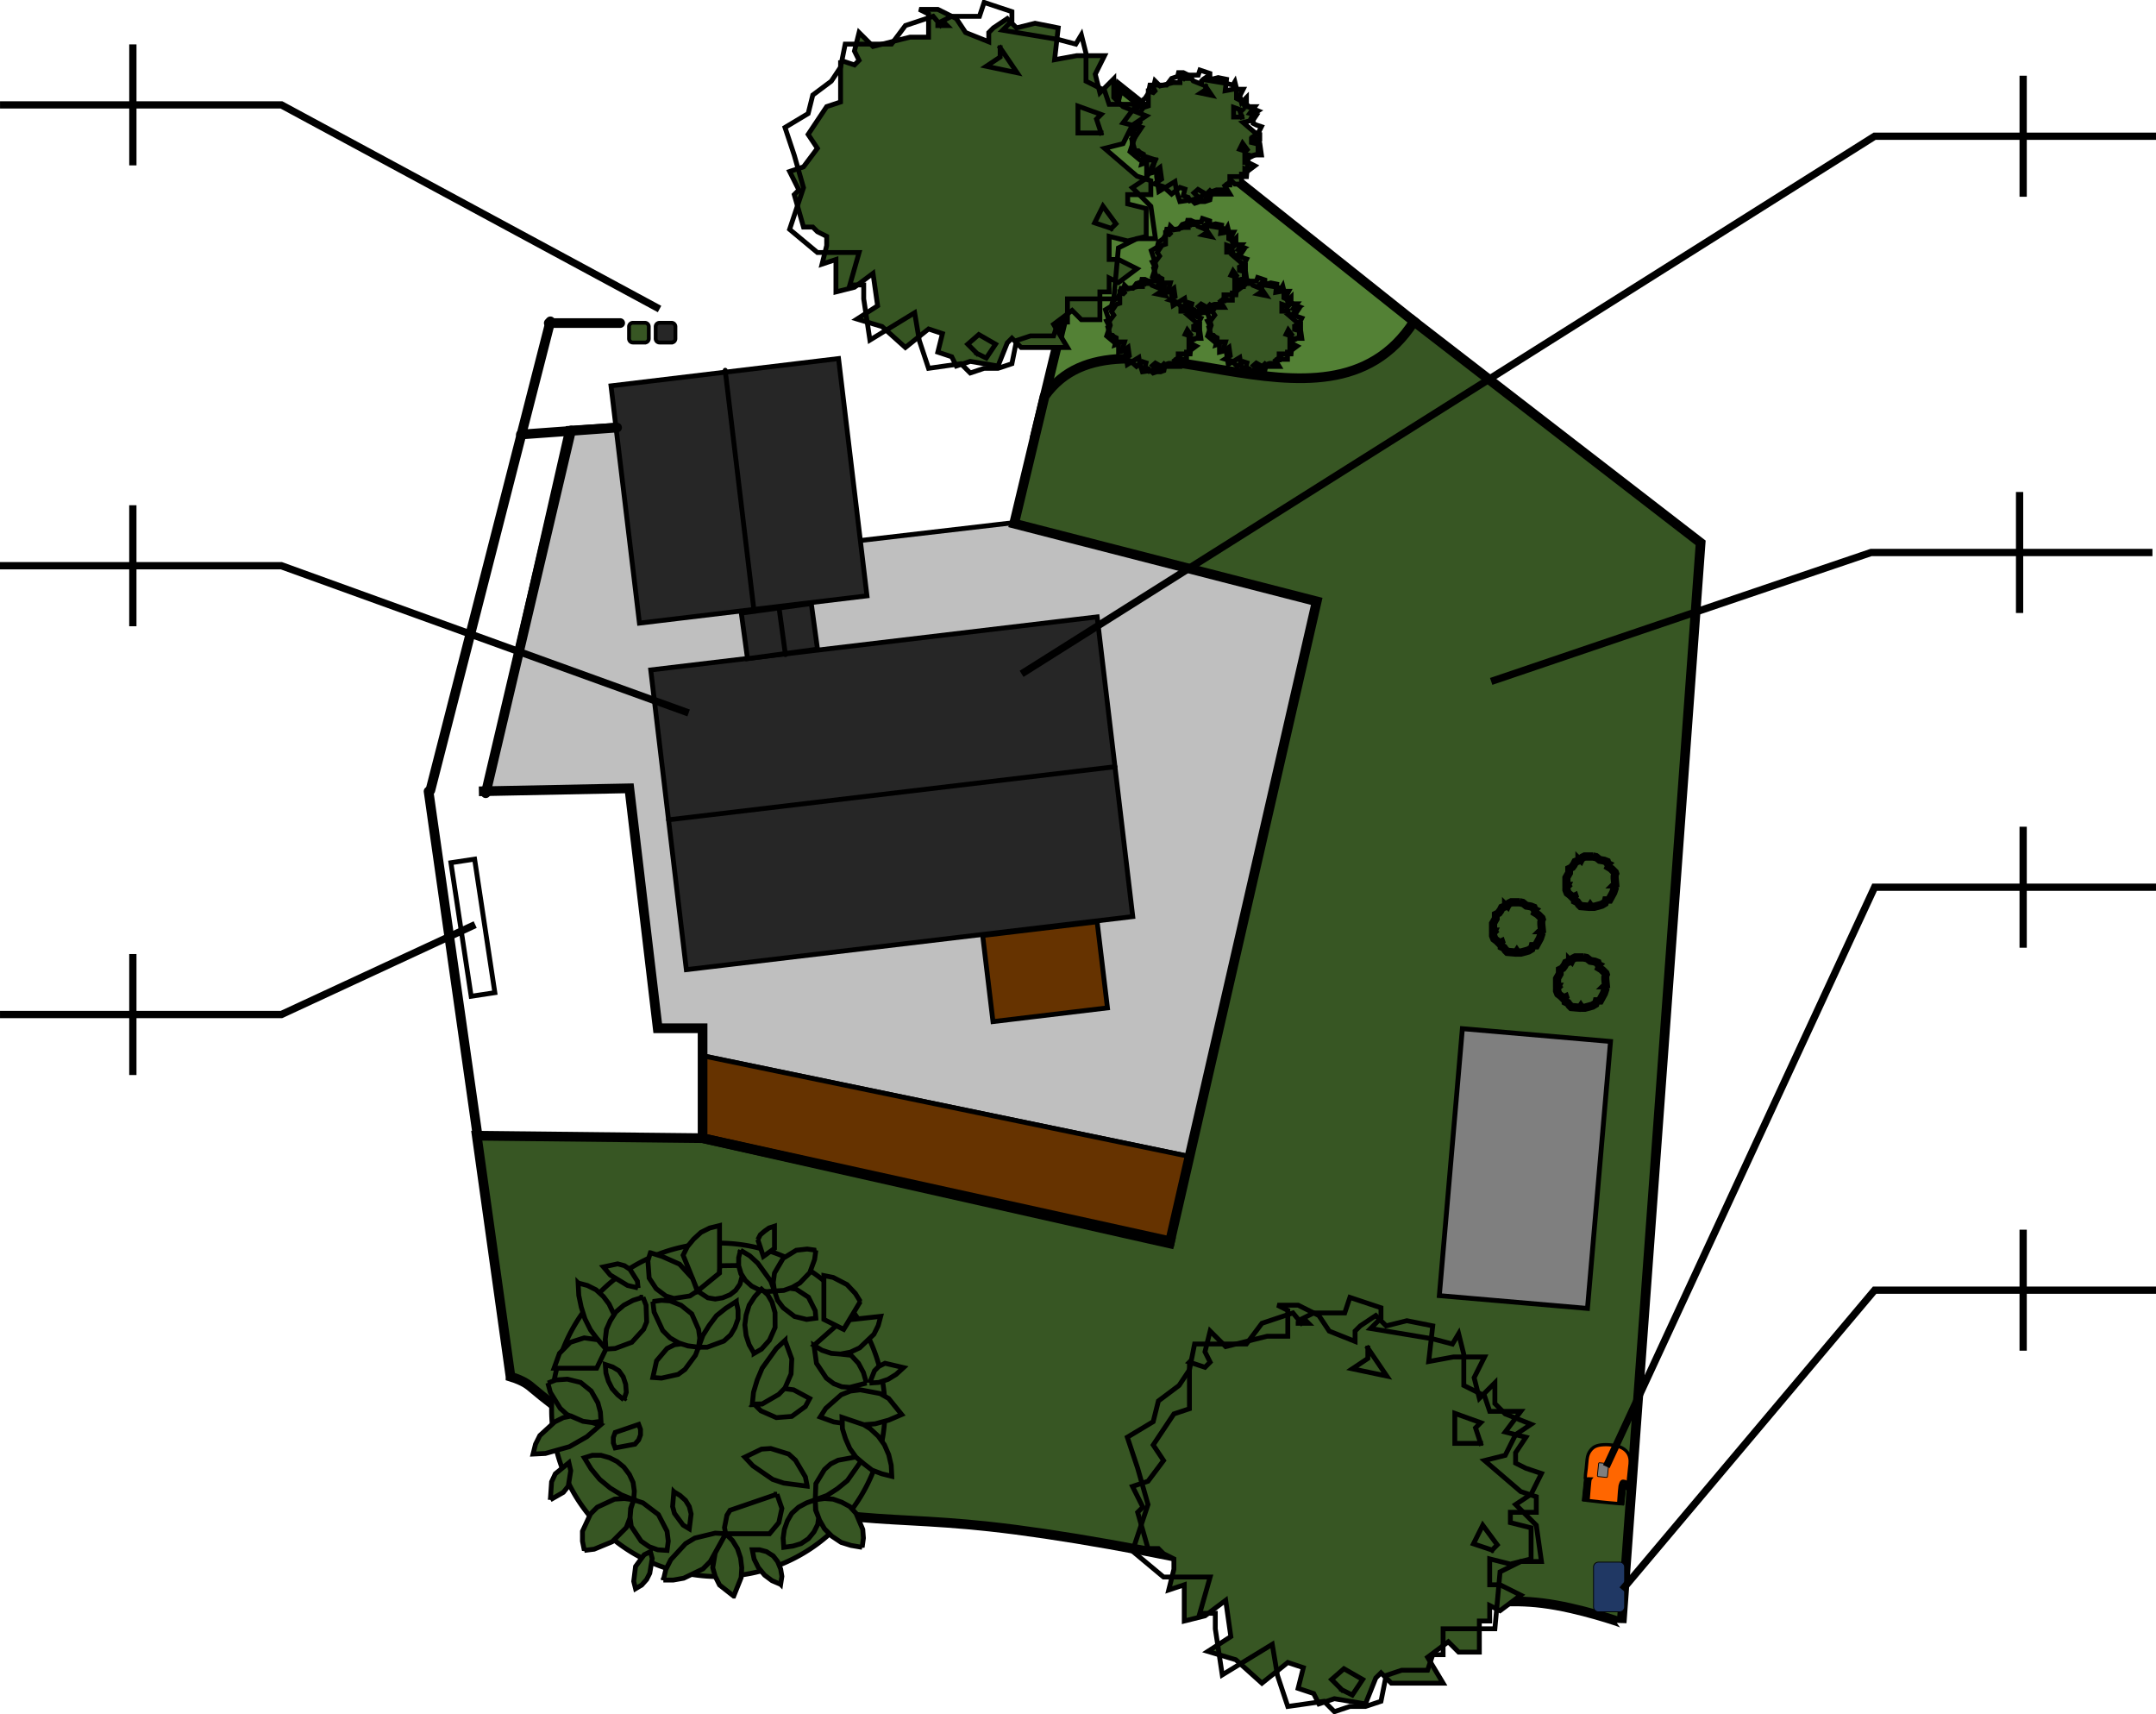 <?xml version="1.0" encoding="UTF-8" standalone="no"?>
<!-- Generated by Microsoft Visio, SVG Export Outdoorplan_clean.svg Page-1 -->

<svg
   xmlns:v="http://schemas.microsoft.com/visio/2003/SVGExtensions/"
   xmlns:dc="http://purl.org/dc/elements/1.1/"
   xmlns:cc="http://creativecommons.org/ns#"
   xmlns:rdf="http://www.w3.org/1999/02/22-rdf-syntax-ns#"
   xmlns:svg="http://www.w3.org/2000/svg"
   xmlns="http://www.w3.org/2000/svg"
   xmlns:sodipodi="http://sodipodi.sourceforge.net/DTD/sodipodi-0.dtd"
   xmlns:inkscape="http://www.inkscape.org/namespaces/inkscape"
   width="834.313"
   height="663.147"
   viewBox="0 0 667.451 530.52"
   xml:space="preserve"
   color-interpolation-filters="sRGB"
   class="st22"
   id="svg5941"
   version="1.1"
   inkscape:version="0.48.5 r10040"
   sodipodi:docname="Outdoorplan_clean.svg"
   style="font-size:12px;fill:none;stroke-linecap:square;stroke-miterlimit:3;overflow:visible"><defs
   id="defs6460" /><sodipodi:namedview
   pagecolor="#ffffff"
   bordercolor="#666666"
   borderopacity="1"
   objecttolerance="10"
   gridtolerance="10"
   guidetolerance="10"
   inkscape:pageopacity="0"
   inkscape:pageshadow="2"
   inkscape:window-width="1920"
   inkscape:window-height="1017"
   id="namedview6458"
   showgrid="false"
   fit-margin-top="0"
   fit-margin-left="0"
   fit-margin-right="0"
   fit-margin-bottom="0"
   inkscape:zoom="0.88130442"
   inkscape:cx="200.89214"
   inkscape:cy="416.31875"
   inkscape:window-x="-8"
   inkscape:window-y="-8"
   inkscape:window-maximized="1"
   inkscape:current-layer="g5945" />
	<v:documentProperties
   v:langID="1033"
   v:metric="true"
   v:viewMarkup="false">
		<v:userDefs>
			<v:ud
   v:nameU="msvSubprocessMaster"
   v:prompt=""
   v:val="VT4(Rectangle)" />
			<v:ud
   v:nameU="msvNoAutoConnect"
   v:val="VT0(1):26" />
		</v:userDefs>
	</v:documentProperties>

	<style
   type="text/css"
   id="style5943">
	
		.st1 {fill:#bfbfbf;stroke:#000000;stroke-width:1.5}
		.st2 {fill:#663300;stroke:#000000;stroke-width:1.5}
		.st3 {fill:#538135;stroke:#000000;stroke-width:3}
		.st4 {fill:#375623;stroke:#000000;stroke-width:3}
		.st5 {fill:#7f7f7f;stroke:#000000;stroke-width:1.5}
		.st6 {fill:#262626;stroke:#000000;stroke-width:1.5}
		.st7 {stroke:#000000;stroke-linecap:round;stroke-linejoin:round;stroke-width:1.5}
		.st8 {stroke:#000000;stroke-linecap:round;stroke-linejoin:round;stroke-width:3}
		.st9 {fill:none;stroke:#000000;stroke-width:1.5}
		.st10 {stroke:#000000;stroke-width:3}
		.st11 {fill:#375623;stroke:#000000;stroke-linecap:butt;stroke-width:1.5}
		.st12 {fill:#375623}
		.st13 {stroke:#000000;stroke-linecap:butt;stroke-width:1.5}
		.st14 {stroke:#000000;stroke-width:0.75}
		.st15 {fill:#262626}
		.st16 {stroke:#000000;stroke-linecap:butt;stroke-width:2.25}
		.st17 {fill:none;stroke:#000000;stroke-linecap:butt;stroke-width:2.25;visibility:hidden}
		.st18 {fill:#ff6600;stroke:#000000;stroke-width:1}
		.st19 {fill:#7f7f7f;stroke:#000000;stroke-width:0.25}
		.st20 {fill:#000000;stroke:#000000;stroke-width:0.25}
		.st21 {fill:#203864;stroke:#000000;stroke-width:0.25}
		.st22 {fill:none;fill-rule:evenodd;font-size:12px;overflow:visible;stroke-linecap:square;stroke-miterlimit:3}
	
	</style>

	<g
   v:mID="0"
   v:index="1"
   v:groupContext="foregroundPage"
   id="g5945"
   transform="translate(-111.313,-44.58)">
		<v:userDefs>
			<v:ud
   v:nameU="msvThemeOrder"
   v:val="VT0(0):26" />
		</v:userDefs>
		<title
   id="title5947">Page-1</title>
		<v:pageProperties
   v:drawingScale="0.0393701"
   v:pageScale="0.0393701"
   v:drawingUnits="24"
   v:shadowOffsetX="8.50394"
   v:shadowOffsetY="-8.50394" />
		<v:layer
   v:name="Connector"
   v:index="0" />
		<v:layer
   v:name="New Trees"
   v:index="1" />
		<v:layer
   v:name="Plant"
   v:index="2" />
		<v:layer
   v:name="New Plants"
   v:index="3" />
		<v:layer
   v:name="Data Graphic"
   v:index="4" />
		<v:layer
   v:name="Equipment"
   v:index="5" />
		<v:layer
   v:name="Furniture"
   v:index="6" />
		<v:layer
   v:name="Movable Furnishings"
   v:index="7" />
		<v:layer
   v:name="Notations"
   v:index="8" />
		<g
   id="shape166-1"
   v:mID="166"
   v:groupContext="shape"
   transform="translate(261.52,-1310.56)">
			<title
   id="title5950">Sheet.166</title>
			<path
   d="m 67.3,1681.89 154.34,31.94 41.25,-176.5 -92.13,-21.26 -124.69,14.52 -5.26,-43.86 -15.22,1.01 -25.59,112.27 44.62,-0.89 8.51,74.27 14.17,0 0,8.5 z"
   class="st1"
   id="path5952"
   inkscape:connector-curvature="0"
   style="fill:#bfbfbf;stroke:#000000;stroke-width:1.5" />
		</g>
		<g
   id="shape165-3"
   v:mID="165"
   v:groupContext="shape"
   transform="translate(328.819,-1268.79)">
			<title
   id="title5955">Sheet.165</title>
			<path
   d="m 0,1640.13 164.41,34.01 -17.01,39.69 L 0,1679.81 0,1640.13 z"
   class="st2"
   id="path5957"
   inkscape:connector-curvature="0"
   style="fill:#663300;stroke:#000000;stroke-width:1.5" />
		</g>
		<g
   id="shape160-5"
   v:mID="160"
   v:groupContext="shape"
   transform="translate(432.052,-1535.51)">
			<title
   id="title5960">Sheet.160</title>
			<path
   d="m 117.52,1680 10.27,18.5 L 0,1713.83 25.82,1606.99 117.52,1680 z"
   class="st3"
   id="path5962"
   inkscape:connector-curvature="0"
   style="fill:#538135;stroke:#000000;stroke-width:3" />
		</g>
		<g
   id="shape27-7"
   v:mID="27"
   v:groupContext="shape"
   transform="translate(258.905,-1166.96)">
			<title
   id="title5965">Sheet.27</title>
			<path
   d="m 10.45,1637.62 c 4.19,1.3 5.57,2.52 6.98,3.71 29.2,24.71 67.07,35.87 95.76,39.23 14.48,1.7 26.62,1.4 45.6,3.47 20.93,2.28 50.17,7.43 82.99,14.74 19.69,4.39 40.67,9.57 60.31,9.18 8.94,-0.17 17.6,-1.5 27.79,-0.23 11.34,1.4 24.56,6.02 24.56,6.11 l 24.45,-334.28 -88.73,-68.5 c -27.49,42.55 -90.83,-9.99 -114.36,23.14 l -9.44,39.41 93.68,24.07 -45.55,198.71 -144.58,-32.57 -69.91,-0.76 10.45,74.57 z"
   class="st4"
   id="path5967"
   inkscape:connector-curvature="0"
   style="fill:#375623;stroke:#000000;stroke-width:3" />
		</g>
		<g
   id="shape23-9"
   v:mID="23"
   v:groupContext="shape"
   transform="matrix(0.996,0.086,-0.086,0.996,704.286,-1261.39)">
			<title
   id="title5970">Rectangle</title>
			<v:userDefs>
				<v:ud
   v:nameU="visVersion"
   v:val="VT0(15):26" />
			</v:userDefs>
			<rect
   x="0"
   y="1630.87"
   width="46.047"
   height="82.958"
   class="st5"
   id="rect5972"
   style="fill:#7f7f7f;stroke:#000000;stroke-width:1.5" />
		</g>
		<g
   id="shape29-11"
   v:mID="29"
   v:groupContext="shape"
   transform="matrix(0.993,-0.119,0.119,0.993,105.325,-1464.39)">
			<title
   id="title5975">Rectangle.29</title>
			<v:userDefs>
				<v:ud
   v:nameU="visVersion"
   v:val="VT0(15):26" />
			</v:userDefs>
			<rect
   x="0"
   y="1639.87"
   width="70.934"
   height="73.958"
   class="st6"
   id="rect5977"
   style="fill:#262626;stroke:#000000;stroke-width:1.5" />
		</g>
		<g
   id="shape30-13"
   v:mID="30"
   v:groupContext="shape"
   transform="matrix(0.119,0.993,-0.993,0.119,2037.65,-44.775)">
			<title
   id="title5980">Sheet.30</title>
			<path
   d="m 0,1713.83 73.96,0"
   class="st7"
   id="path5982"
   inkscape:connector-curvature="0"
   style="stroke:#000000;stroke-width:1.5;stroke-linecap:round;stroke-linejoin:round" />
		</g>
		<g
   id="shape32-16"
   v:mID="32"
   v:groupContext="shape"
   transform="matrix(0.993,-0.118,0.118,0.993,121.559,-1357.14)">
			<title
   id="title5985">Rectangle.32</title>
			<v:userDefs>
				<v:ud
   v:nameU="visVersion"
   v:val="VT0(15):26" />
			</v:userDefs>
			<rect
   x="0"
   y="1620.41"
   width="139.176"
   height="93.42"
   class="st6"
   id="rect5987"
   style="fill:#262626;stroke:#000000;stroke-width:1.5" />
		</g>
		<g
   id="shape33-18"
   v:mID="33"
   v:groupContext="shape"
   transform="matrix(0.993,-0.118,0.118,0.993,116.05,-1403.52)">
			<title
   id="title5990">Sheet.33</title>
			<path
   d="m 0,1713.83 139.18,0"
   class="st7"
   id="path5992"
   inkscape:connector-curvature="0"
   style="stroke:#000000;stroke-width:1.5;stroke-linecap:round;stroke-linejoin:round" />
		</g>
		<g
   id="shape35-21"
   v:mID="35"
   v:groupContext="shape"
   transform="matrix(0.991,-0.135,0.135,0.991,111.362,-1449.95)">
			<title
   id="title5995">Rectangle.35</title>
			<v:userDefs>
				<v:ud
   v:nameU="visVersion"
   v:val="VT0(15):26" />
			</v:userDefs>
			<rect
   x="0"
   y="1699.58"
   width="21.862"
   height="14.244"
   class="st6"
   id="rect5997"
   style="fill:#262626;stroke:#000000;stroke-width:1.5" />
		</g>
		<g
   id="shape36-23"
   v:mID="36"
   v:groupContext="shape"
   transform="matrix(-0.135,-0.991,0.991,-0.135,-1343.94,478.559)">
			<title
   id="title6000">Sheet.36</title>
			<path
   d="m 0,1713.83 14.24,0"
   class="st7"
   id="path6002"
   inkscape:connector-curvature="0"
   style="stroke:#000000;stroke-width:1.5;stroke-linecap:round;stroke-linejoin:round" />
		</g>
		<g
   id="shape38-26"
   v:mID="38"
   v:groupContext="shape"
   transform="translate(281.197,-1569.26)">
			<title
   id="title6005">Sheet.38</title>
			<path
   d="m 0,1713.83 22.11,0"
   class="st8"
   id="path6007"
   inkscape:connector-curvature="0"
   style="stroke:#000000;stroke-width:3;stroke-linecap:round;stroke-linejoin:round" />
		</g>
		<g
   id="shape42-29"
   v:mID="42"
   v:groupContext="shape"
   transform="matrix(0.993,-0.119,0.119,0.993,214.776,-1341.06)">
			<title
   id="title6010">Rectangle.42</title>
			<v:userDefs>
				<v:ud
   v:nameU="visVersion"
   v:val="VT0(15):26" />
			</v:userDefs>
			<rect
   x="0"
   y="1686.99"
   width="35.685"
   height="26.837"
   class="st2"
   id="rect6012"
   style="fill:#663300;stroke:#000000;stroke-width:1.5" />
		</g>
		<g
   id="shape44-31"
   v:mID="44"
   v:groupContext="shape"
   transform="matrix(0.989,-0.15,0.15,0.989,0.099,-1342.05)">
			<title
   id="title6015">Rectangle.44</title>
			<v:userDefs>
				<v:ud
   v:nameU="visVersion"
   v:val="VT0(15):26" />
			</v:userDefs>
			<rect
   x="0"
   y="1672.04"
   width="7.416"
   height="41.791"
   class="st9"
   id="rect6017"
   style="fill:none;stroke:#000000;stroke-width:1.5" />
		</g>
		<g
   id="shape47-33"
   v:mID="47"
   v:groupContext="shape"
   transform="translate(261.067,-1285.09)">
			<title
   id="title6020">Sheet.47</title>
			<path
   d="m 212.49,1713.83 -144.74,-31.89 0,-34.02 -13.89,0 -8.79,-74.26 -45.07,0.9"
   class="st10"
   id="path6022"
   inkscape:connector-curvature="0"
   style="stroke:#000000;stroke-width:3" />
		</g>
		<g
   id="shape50-36"
   v:mID="50"
   v:groupContext="shape"
   transform="matrix(-0.997,0.072,-0.072,-0.997,425.75,1885.6)">
			<title
   id="title6025">Sheet.50</title>
			<path
   d="m 0,1713.83 29.88,0"
   class="st8"
   id="path6027"
   inkscape:connector-curvature="0"
   style="stroke:#000000;stroke-width:3;stroke-linecap:round;stroke-linejoin:round" />
		</g>
		<g
   id="group51-39"
   transform="translate(276.337,-1175.24)"
   v:mID="51"
   v:groupContext="group"
   v:layerMember="1;2">
			<v:custProps>
				<v:cp
   v:nameU="SubType"
   v:lbl="Common name"
   v:langID="1033" />
				<v:cp
   v:nameU="SubType2"
   v:lbl="Foliage type"
   v:langID="1033" />
				<v:cp
   v:nameU="ShapeClass"
   v:lbl="Shape class"
   v:invis="true"
   v:langID="1033"
   v:val="VT4(Sitework)" />
				<v:cp
   v:nameU="ShapeType"
   v:lbl="Shape type"
   v:invis="true"
   v:langID="1033"
   v:val="VT4(Plant)" />
				<v:cp
   v:nameU="SubShapeType"
   v:lbl="Subshape type"
   v:invis="true"
   v:langID="1033"
   v:val="VT4()" />
			</v:custProps>
			<v:userDefs>
				<v:ud
   v:nameU="HasText"
   v:val="VT0(1):5" />
				<v:ud
   v:nameU="AntiScale"
   v:val="VT0(100):26" />
				<v:ud
   v:nameU="visVersion"
   v:val="VT0(15):26" />
				<v:ud
   v:nameU="SolSH"
   v:val="VT4({5D50005D-537C-4738-9C46-130C74335A6D})" />
				<v:ud
   v:nameU="ShapeClass"
   v:prompt="Sitework"
   v:val="VT0(7):26" />
				<v:ud
   v:nameU="ShapeType"
   v:prompt="Plant"
   v:val="VT0(30):26" />
				<v:ud
   v:nameU="SubShapeType"
   v:prompt=""
   v:val="VT0(0):26" />
				<v:ud
   v:nameU="HasText"
   v:prompt=""
   v:val="VT0(0):5" />
				<v:ud
   v:nameU="AntiScale"
   v:prompt=""
   v:val="VT0(1):26" />
			</v:userDefs>
			<title
   id="title6030">Broadleaf evrg. tree</title>
			<g
   id="shape52-40"
   v:mID="52"
   v:groupContext="shape"
   v:layerMember="1;2"
   transform="translate(5.735,-5.735)">
				<title
   id="title6033">Sheet.52</title>
				<path
   d="m 0,1662.22 a 51.611,51.611 0 1 1 103.22,0 51.611,51.611 0 0 1 -103.22,0 z"
   class="st11"
   id="path6035"
   inkscape:connector-curvature="0"
   style="fill:#375623;stroke:#000000;stroke-width:1.5;stroke-linecap:butt" />
			</g>
			<g
   id="shape53-42"
   v:mID="53"
   v:groupContext="shape"
   v:layerMember="1;2">
				<title
   id="title6038">Sheet.53</title>
				<path
   d="m 104.18,1647.88 2.86,-0.19 2.87,-0.96 2.49,-1.53 2.29,-2.1 -5.73,-1.34 -1.92,0.96 -1.33,1.34 -1.53,3.82 z m -60.6,33.64 -0.38,4.59 0.57,2.1 2.68,3.63 1.91,1.15 0.57,-4.59 -0.57,-2.29 -1.15,-1.91 -1.72,-1.53 -1.91,-1.15 z m 41.29,-1.72 -7.26,-0.95 -3.44,-1.15 -6.12,-4.21 -2.49,-2.67 5.17,-2.49 2.86,-0.19 5.55,1.72 2.1,1.91 3.06,5.16 0.57,2.87 z m -16.44,-41.1 2.3,-1.33 2.45,-2.75 1.75,-3.94 -0.02,-4.6 -0.93,-3.24 -1.34,-2.29 -1.91,-1.73 -2.11,2.3 -1.72,2.67 -0.95,3.06 -0.39,3.06 0.39,3.25 0.95,2.87 1.53,2.67 z m -21.98,-30.39 1.34,-2.67 1.91,-2.3 2.29,-2.1 2.68,-1.34 3.06,-0.76 0,14.71 -6.78,5.54 -4.5,-11.08 z m -10.13,-0.76 3.63,1.14 5.39,2.39 4.06,4.42 1.45,3.9 -2.3,1.53 -4.97,0.76 -2.48,-0.76 -2.99,-2.26 -2.17,-3.29 -0.39,-5.35 0.77,-2.48 z m 27.3,3.95 0.71,2.57 0.42,0.66 -0.71,2.57 -1.34,1.91 -1.72,1.34 -2.3,0.95 -2.29,0.38 -2.29,-0.38 -3.21,-2.11 6.75,-5.5 0.12,-1.91 0.73,-0.42 5.13,-0.06 z m 11.88,70.79 1.53,4.39 -0.95,4.4 -2.87,3.44 -13.57,0 -0.38,-1.91 0.76,-3.82 0.96,-1.53 14.52,-4.97 z m -35.17,26.57 3.06,0 3.25,-0.58 5.93,-2.86 2.29,-2.3 4.78,-8.6 -3.25,-0.19 -6.31,1.53 -2.87,1.72 -4.58,4.97 -1.53,3.06 -0.77,3.25 z m 21.79,4.97 -4.39,-3.44 -1.34,-2.68 -0.77,-2.68 0.77,-4.58 3.25,-5.93 2.1,2.1 1.53,2.49 0.96,2.87 0.38,3.05 -0.19,3.06 -2.3,5.74 z m -25.8,-13.77 0.57,2.11 -0.76,4.58 -0.96,1.92 -1.53,1.72 -1.91,1.14 -0.57,-2.29 0.57,-4.59 2.68,-3.63 1.91,-0.96 z m 52.57,-41.67 4.2,1.53 2.61,0.38 -0.06,-1.79 6.81,2.27 3.45,-0.28 4.2,-1.15 4.02,-1.72 -4.02,-4.97 -2.67,-1.53 -6.12,-1.15 -3.06,0.38 -2.87,1.15 -4.77,4.21 -1.72,2.67 z m 22.17,18.35 -3.06,-0.76 -3.06,-1.15 -2.48,-1.91 -2.49,-2.1 -1.91,-2.68 -1.34,-3.06 -0.95,-3.06 -0.07,-3.51 6.69,2.27 1.98,1.24 2.48,2.3 1.92,2.67 1.33,3.06 0.77,3.25 0.19,3.44 z m -90.93,-42.24 -4.3,-0.6 -4.3,1.38 -3.35,3.4 -1.68,4.61 13.19,0 2.87,-5.92 -2.43,-2.87 z m 13.89,-13.19 0.96,2.48 0.19,5.17 -0.95,2.29 -3.64,4.01 -5.16,1.92 -2.86,0.19 -0.2,-3.06 0.39,-3.06 1.14,-2.68 1.72,-2.67 2.49,-2.11 2.87,-1.52 3.05,-0.96 z m -20.07,-4.4 0.2,3.83 0.76,3.63 1.15,3.63 1.72,3.44 2.29,3.06 2.49,2.87 -0.22,-2.93 0.36,-3.17 1.19,-2.62 1.2,-1.92 -1.58,-3.32 -1.72,-2.29 -2.29,-2.1 -2.68,-1.34 -2.87,-0.77 z m 87.36,5.74 -1.53,-2.49 -2.59,-2.75 -4.29,-2.22 -2.87,-0.57 0,13.57 6.12,3.06 5.16,-8.6 z m 1.91,25.23 -5.16,1.34 -2.48,-0.19 -2.49,-0.96 -2.29,-1.72 -3.06,-4.59 -0.77,-5.54 2.45,1.5 2.93,0.96 2.87,0.24 3.22,0.36 2.3,2.48 1.53,2.87 0.95,3.25 z m 4.4,-20.64 -9.6,1.05 -1.85,2.98 -2.33,-1.13 -6.87,6.08 2.49,1.53 2.87,0.95 2.86,0.2 3.06,-0.58 2.87,-1.34 4.4,-4.2 1.33,-2.68 0.77,-2.86 z m -20.26,56.77 0.09,3.18 0.96,2.38 -0.29,2.08 -1.15,2.3 -1.72,2.1 -2.29,1.53 -2.49,0.76 -2.86,0.39 -0.19,-2.87 0.38,-2.68 0.95,-2.67 1.34,-2.3 2.11,-1.91 2.48,-1.34 2.68,-0.95 z m 14.13,-11.88 -4.19,5.95 -3.06,2.49 -3.25,2.1 -3.63,1.34 0.19,-4.97 2.67,-4.4 1.91,-1.72 2.3,-1.15 5.51,-1.01 1.55,1.37 z m 0.39,26.6 0.39,-2.87 -0.2,-2.68 -2.1,-4.97 -1.91,-2.1 -2.48,-1.34 -2.68,-0.95 -2.68,-0.2 -2.86,0.39 0.19,3.25 1.14,3.06 1.53,2.67 2.3,2.3 2.86,1.91 3.06,0.95 3.44,0.58 z m -27.14,-79.33 2.86,-0.19 1.91,-0.66 1.92,0.27 3.82,2.49 2.11,4.2 0.19,2.3 -2.87,0.38 -3.74,-0.92 -3.52,-2.71 -1.72,-2.29 -0.96,-2.87 z m -10.51,-12.62 2.86,1.72 2.49,2.3 4.01,5.54 1.15,3.06 -2.48,0.19 -2.3,-0.57 -2.29,-1.15 -1.91,-1.72 -1.34,-2.1 -0.77,-2.49 0,-2.48 0.58,-2.3 z m 23.32,0 -2.68,-0.38 -3.39,0.38 -4.06,2.49 -2.68,4.58 -0.38,2.87 0.38,2.68 2.87,-0.19 2.67,-0.96 2.3,-1.34 3.08,-3.2 1.5,-4.06 0.39,-2.87 z m -56.39,77.23 -0.96,2.67 -0.19,2.68 0.38,2.87 3.06,4.58 2.49,1.72 2.67,0.96 2.87,0.19 0.38,-2.87 -0.38,-3.05 -2.68,-5.17 -4.78,-3.63 -2.86,-0.95 z m -15.29,-13 2.1,3.44 2.67,3.25 3.25,2.68 3.44,2.1 3.83,1.53 0.19,-2.68 -0.38,-2.68 -1.15,-2.48 -1.72,-2.29 -2.1,-1.72 -2.3,-1.15 -2.67,-0.77 -2.68,0 -2.48,0.77 z m 0,28.67 -0.58,-2.87 0,-3.05 2.49,-5.36 2.1,-2.1 5.35,-2.48 3.06,-0.2 2.87,0.39 -0.87,2.7 -0.24,2.74 -1.19,3.16 -4.39,4.4 -5.55,2.29 -3.05,0.38 z m 35.36,-62.89 -3.32,-0.44 -2.03,-0.6 -2.11,0.28 -2.29,1.15 -3.25,3.82 -1.15,5.16 2.68,0.19 5.16,-1.15 2.1,-1.53 3.25,-4.39 0.96,-2.49 z m 11.66,-14.14 -3.25,2.1 -2.87,2.29 -2.29,3.06 -1.91,3.06 -1.34,3.63 2.67,0 5.17,-1.91 2.1,-1.91 1.34,-2.29 0.95,-2.68 0,-2.68 -0.57,-2.67 z m -25.81,0 2.68,-0.38 2.68,0.19 3.38,1.35 3.31,2.66 2.1,4.78 0.38,2.68 -0.38,2.86 -3.25,-0.38 -2.87,-0.96 -2.67,-1.52 -2.3,-2.3 -2.67,-5.73 -0.39,-3.25 z m -4.39,38.04 0.57,1.53 0,1.72 -0.57,1.53 -1.15,1.33 -6.12,1.15 -0.57,-1.53 0,-1.72 0.57,-1.53 7.27,-2.48 z m 36.89,-57.16 0.76,-1.53 1.34,-1.14 1.34,-0.96 1.72,-0.57 0,6.88 -3.44,2.48 -1.72,-5.16 z m -1.15,50.85 2.1,2.1 4.78,2.1 4.78,-0.38 4.21,-3.06 1.34,-2.48 -4.97,-2.68 -2.87,-0.38 -1.76,1.8 -5.08,2.93 -2.53,0.05 z m -40.33,-1.34 0.76,-2.29 -0.19,-2.49 -0.76,-2.29 -1.34,-1.91 -1.91,-1.15 -2.3,-0.76 0.2,2.67 0.76,2.49 1.15,2.29 1.72,1.91 1.91,1.53 z m 48.55,57.15 0.38,-2.48 -0.38,-2.29 -0.95,-2.3 -1.34,-1.72 -2.1,-1.34 -2.11,-0.57 -2.29,0 0.57,2.87 1.34,2.67 1.91,2.3 2.3,1.72 2.67,1.14 z m 1.34,-75.5 -2.68,2.49 -4.39,6.11 -1.53,3.63 -1.15,3.83 -0.38,3.82 3.06,-0.19 5.12,-2.98 1.95,-1.99 1.88,-4.34 0.22,-4.65 -2.1,-5.73 z m -45.49,-16.25 -0.2,-2.1 -2.29,-3.63 -1.72,-1.15 -2.1,-0.57 -4.4,0.95 2.1,2.49 5.36,3.25 3.25,0.76 z m -27.15,65.57 0.38,-5.55 1.15,-2.48 4.21,-3.44 0.57,2.48 -0.76,4.78 -1.53,1.91 -4.02,2.3 z M 0,1669.86 l 3.82,-0.19 7.46,-2.1 5.39,-3.08 4.17,-3.61 -2.74,-0.81 -2.69,-0.36 -3.64,-1.62 -2.4,0.49 -2.68,1.34 -4.59,4.21 -1.34,2.67 -0.76,3.06 z m 4.59,-21.98 2.48,-0.96 3.56,-0.24 4.09,1.01 3.26,2.64 2.09,3.67 0.77,2.86 0.19,2.87 -2.87,0.38 -2.68,-0.38 -4.97,-2.1 -2.1,-1.91 -3.06,-4.97 -0.76,-2.87 z"
   class="st11"
   id="path6040"
   inkscape:connector-curvature="0"
   style="fill:#375623;stroke:#000000;stroke-width:1.5;stroke-linecap:butt" />
			</g>
		</g>
		<g
   id="group69-44"
   transform="translate(453.543,-1553.81)"
   v:mID="69"
   v:groupContext="group"
   v:layerMember="1;2">
			<v:custProps>
				<v:cp
   v:nameU="SubType"
   v:lbl="Common name"
   v:langID="1033" />
				<v:cp
   v:nameU="SubType2"
   v:lbl="Foliage type"
   v:langID="1033" />
				<v:cp
   v:nameU="ShapeClass"
   v:lbl="Shape class"
   v:invis="true"
   v:langID="1033"
   v:val="VT4(Sitework)" />
				<v:cp
   v:nameU="ShapeType"
   v:lbl="Shape type"
   v:invis="true"
   v:langID="1033"
   v:val="VT4(Plant)" />
				<v:cp
   v:nameU="SubShapeType"
   v:lbl="Subshape type"
   v:invis="true"
   v:langID="1033"
   v:val="VT4()" />
			</v:custProps>
			<v:userDefs>
				<v:ud
   v:nameU="HasText"
   v:val="VT0(1):5" />
				<v:ud
   v:nameU="AntiScale"
   v:val="VT0(100):26" />
				<v:ud
   v:nameU="visVersion"
   v:val="VT0(15):26" />
				<v:ud
   v:nameU="SolSH"
   v:val="VT4({5D50005D-537C-4738-9C46-130C74335A6D})" />
				<v:ud
   v:nameU="ShapeClass"
   v:prompt="Sitework"
   v:val="VT0(7):26" />
				<v:ud
   v:nameU="ShapeType"
   v:prompt="Plant"
   v:val="VT0(30):26" />
				<v:ud
   v:nameU="SubShapeType"
   v:prompt=""
   v:val="VT0(0):26" />
				<v:ud
   v:nameU="HasText"
   v:prompt=""
   v:val="VT0(0):5" />
				<v:ud
   v:nameU="AntiScale"
   v:prompt=""
   v:val="VT0(1):26" />
			</v:userDefs>
			<title
   id="title6043">Decid. tree A</title>
			<g
   id="shape70-45"
   v:mID="70"
   v:groupContext="shape"
   v:layerMember="1;2"
   transform="translate(0.369,-0.554)">
				<title
   id="title6046">Sheet.70</title>
				<path
   d="m 4.06,1689.47 0,2.21 0,1.11 -1.11,0.37 -1.47,2.21 0.73,1.11 -1.1,1.48 -1.11,0.36 0.74,1.48 -0.37,0.37 0.74,2.58 0.74,0 0.36,0.37 0.74,0.37 0,0.74 -0.37,1.48 1.11,-0.37 0,2.58 1.48,-0.37 1.47,-1.11 0.37,2.59 -1.64,1.05 2,0.6 1.86,1.67 1.84,-1.48 1.11,0.37 -0.37,1.48 1.11,0.37 0.37,0.74 1.11,-0.37 2.21,0.37 0.74,-1.85 0.37,-0.37 0.74,0.74 2.58,0 1.11,0 -1.11,-1.85 1.48,-1.1 0.73,0.74 1.48,0 0,-2.22 0.74,0 0,-1.11 0.74,0.37 1.47,-1.1 -1.47,-0.74 -0.74,0 0,-1.85 1.47,0.37 1.48,-0.37 0,-2.21 -1.48,-0.37 0,-0.74 1.85,0 0,-1.11 -1.11,-0.37 -2.58,-2.21 1.48,-0.37 0.73,-1.48 1.11,-0.73 -1.84,-0.74 -0.74,-0.74 0,-1.48 -1.11,1.11 -0.37,-1.48 0.74,-1.47 -2.22,0 -1.76,0.32 0.29,-2.54 -1.85,-0.37 -1.47,0.37 -0.74,-0.74 -1.11,0.74 -0.37,0.37 0,0.74 -1.84,-0.74 -0.74,-1.11 -1.48,-0.73 -1.48,0 0.74,0.36 0,1.85 -1.47,0 -2.96,0.74 -1.1,-1.11 -0.37,1.48 0.37,0.74 -0.37,0.36 -1.11,-0.36 z"
   class="st11"
   id="path6048"
   inkscape:connector-curvature="0"
   style="fill:#375623;stroke:#000000;stroke-width:1.5;stroke-linecap:butt" />
			</g>
			<g
   id="shape71-47"
   v:mID="71"
   v:groupContext="shape"
   v:layerMember="1;2">
				<title
   id="title6051">Sheet.71</title>
				<path
   d="m 15.3,1712.27 0.74,0.37 0.74,-1.11 -1.34,-0.76 -0.87,0.76 0.73,0.74 z m 10.71,-9.96 -1.33,-0.45 0.66,-1.33 1.04,1.41 -0.37,0.37 z m -0.81,-7.61 -0.37,-1.1 0.37,-0.37 -1.85,-0.67 0,2.14 1.85,0 z m -8.05,-6.79 0,0.74 -1.11,0.74 2.46,0.51 -1.35,-1.99 z"
   class="st12"
   id="path6053"
   inkscape:connector-curvature="0"
   style="fill:#375623" />
				<path
   d="m 15.3,1712.27 0.74,0.37 0.74,-1.11 -1.34,-0.76 -0.87,0.76 0.73,0.74"
   class="st13"
   id="path6055"
   inkscape:connector-curvature="0"
   style="stroke:#000000;stroke-width:1.5;stroke-linecap:butt" />
				<path
   d="m 26.01,1702.31 -1.33,-0.45 0.66,-1.33 1.04,1.41 -0.37,0.37"
   class="st13"
   id="path6057"
   inkscape:connector-curvature="0"
   style="stroke:#000000;stroke-width:1.5;stroke-linecap:butt" />
				<path
   d="m 25.2,1694.7 -0.37,-1.1 0.37,-0.37 -1.85,-0.67 0,2.14 1.85,0"
   class="st13"
   id="path6059"
   inkscape:connector-curvature="0"
   style="stroke:#000000;stroke-width:1.5;stroke-linecap:butt" />
				<path
   d="m 17.15,1687.91 0,0.74 -1.11,0.74 2.46,0.51 -1.35,-1.99"
   class="st13"
   id="path6061"
   inkscape:connector-curvature="0"
   style="stroke:#000000;stroke-width:1.5;stroke-linecap:butt" />
				<path
   d="m 12.41,1686.14 -0.6,-0.73 -2.21,0.73 -1.11,1.48 -3.69,0 -0.37,1.85 -0.74,1.1 -1.48,1.11 -0.36,1.48 -1.85,1.1 0.74,2.22 0.74,2.58 -1.11,3.32 2.21,1.85 3.33,0 -0.74,2.58 1.1,0 0,1.11 0.5,3.29 3.56,-2.18 0.37,2.21 0.74,2.22 2.59,-0.37 0.73,0.74 1.11,-0.37 1.11,0 1.11,-0.37 0.37,-1.85 1.1,-0.37 1.85,0 0.37,-1.1 0.74,0 0,-0.74 0,-1.11 3.69,0 0.37,-4.06 1.47,-0.74 1.48,0 -0.37,-2.58 -1.48,-1.48 1.11,-0.74 0.74,-1.47 -1.11,-0.37 -0.74,-0.37 0,-0.74 0.74,-1.11 -1.48,-0.36 1.11,-1.48 -2.21,0 -0.37,-1.11 -1.48,-0.74 0,-2.21 -0.37,-1.48 -0.44,0.74 -1.4,-0.37 -4.43,-0.74 0.74,-0.74 0,-0.73 -2.22,-0.74 -0.37,1.11 -2.21,0 -0.74,0.36 0.37,0.37 -0.74,0"
   class="st13"
   id="path6063"
   inkscape:connector-curvature="0"
   style="stroke:#000000;stroke-width:1.5;stroke-linecap:butt" />
			</g>
		</g>
		<g
   id="group85-54"
   transform="translate(484.788,-1553.81)"
   v:mID="85"
   v:groupContext="group"
   v:layerMember="1;2">
			<v:custProps>
				<v:cp
   v:nameU="SubType"
   v:lbl="Common name"
   v:langID="1033" />
				<v:cp
   v:nameU="SubType2"
   v:lbl="Foliage type"
   v:langID="1033" />
				<v:cp
   v:nameU="ShapeClass"
   v:lbl="Shape class"
   v:invis="true"
   v:langID="1033"
   v:val="VT4(Sitework)" />
				<v:cp
   v:nameU="ShapeType"
   v:lbl="Shape type"
   v:invis="true"
   v:langID="1033"
   v:val="VT4(Plant)" />
				<v:cp
   v:nameU="SubShapeType"
   v:lbl="Subshape type"
   v:invis="true"
   v:langID="1033"
   v:val="VT4()" />
			</v:custProps>
			<v:userDefs>
				<v:ud
   v:nameU="HasText"
   v:val="VT0(1):5" />
				<v:ud
   v:nameU="AntiScale"
   v:val="VT0(100):26" />
				<v:ud
   v:nameU="visVersion"
   v:val="VT0(15):26" />
				<v:ud
   v:nameU="SolSH"
   v:val="VT4({5D50005D-537C-4738-9C46-130C74335A6D})" />
				<v:ud
   v:nameU="ShapeClass"
   v:prompt="Sitework"
   v:val="VT0(7):26" />
				<v:ud
   v:nameU="ShapeType"
   v:prompt="Plant"
   v:val="VT0(30):26" />
				<v:ud
   v:nameU="SubShapeType"
   v:prompt=""
   v:val="VT0(0):26" />
				<v:ud
   v:nameU="HasText"
   v:prompt=""
   v:val="VT0(0):5" />
				<v:ud
   v:nameU="AntiScale"
   v:prompt=""
   v:val="VT0(1):26" />
			</v:userDefs>
			<title
   id="title6066">Decid. tree A.85</title>
			<g
   id="shape86-55"
   v:mID="86"
   v:groupContext="shape"
   v:layerMember="1;2"
   transform="translate(0.369,-0.554)">
				<title
   id="title6069">Sheet.86</title>
				<path
   d="m 4.06,1689.47 0,2.21 0,1.11 -1.11,0.37 -1.47,2.21 0.73,1.11 -1.1,1.48 -1.11,0.36 0.74,1.48 -0.37,0.37 0.74,2.58 0.74,0 0.36,0.37 0.74,0.37 0,0.74 -0.37,1.48 1.11,-0.37 0,2.58 1.48,-0.37 1.47,-1.11 0.37,2.59 -1.64,1.05 2,0.6 1.86,1.67 1.84,-1.48 1.11,0.37 -0.37,1.48 1.11,0.37 0.37,0.74 1.11,-0.37 2.21,0.37 0.74,-1.85 0.37,-0.37 0.74,0.74 2.58,0 1.11,0 -1.11,-1.85 1.48,-1.1 0.73,0.74 1.48,0 0,-2.22 0.74,0 0,-1.11 0.74,0.37 1.47,-1.1 -1.47,-0.74 -0.74,0 0,-1.85 1.47,0.37 1.48,-0.37 0,-2.21 -1.48,-0.37 0,-0.74 1.85,0 0,-1.11 -1.11,-0.37 -2.58,-2.21 1.48,-0.37 0.73,-1.48 1.11,-0.73 -1.84,-0.74 -0.74,-0.74 0,-1.48 -1.11,1.11 -0.37,-1.48 0.74,-1.47 -2.22,0 -1.76,0.32 0.29,-2.54 -1.85,-0.37 -1.47,0.37 -0.74,-0.74 -1.11,0.74 -0.37,0.37 0,0.74 -1.84,-0.74 -0.74,-1.11 -1.48,-0.73 -1.48,0 0.74,0.36 0,1.85 -1.47,0 -2.96,0.74 -1.1,-1.11 -0.37,1.48 0.37,0.74 -0.37,0.36 -1.11,-0.36 z"
   class="st11"
   id="path6071"
   inkscape:connector-curvature="0"
   style="fill:#375623;stroke:#000000;stroke-width:1.5;stroke-linecap:butt" />
			</g>
			<g
   id="shape87-57"
   v:mID="87"
   v:groupContext="shape"
   v:layerMember="1;2">
				<title
   id="title6074">Sheet.87</title>
				<path
   d="m 15.3,1712.27 0.74,0.37 0.74,-1.11 -1.34,-0.76 -0.87,0.76 0.73,0.74 z m 10.71,-9.96 -1.33,-0.45 0.66,-1.33 1.04,1.41 -0.37,0.37 z m -0.81,-7.61 -0.37,-1.1 0.37,-0.37 -1.85,-0.67 0,2.14 1.85,0 z m -8.05,-6.79 0,0.74 -1.11,0.74 2.46,0.51 -1.35,-1.99 z"
   class="st12"
   id="path6076"
   inkscape:connector-curvature="0"
   style="fill:#375623" />
				<path
   d="m 15.3,1712.27 0.74,0.37 0.74,-1.11 -1.34,-0.76 -0.87,0.76 0.73,0.74"
   class="st13"
   id="path6078"
   inkscape:connector-curvature="0"
   style="stroke:#000000;stroke-width:1.5;stroke-linecap:butt" />
				<path
   d="m 26.01,1702.31 -1.33,-0.45 0.66,-1.33 1.04,1.41 -0.37,0.37"
   class="st13"
   id="path6080"
   inkscape:connector-curvature="0"
   style="stroke:#000000;stroke-width:1.5;stroke-linecap:butt" />
				<path
   d="m 25.2,1694.7 -0.37,-1.1 0.37,-0.37 -1.85,-0.67 0,2.14 1.85,0"
   class="st13"
   id="path6082"
   inkscape:connector-curvature="0"
   style="stroke:#000000;stroke-width:1.5;stroke-linecap:butt" />
				<path
   d="m 17.15,1687.91 0,0.74 -1.11,0.74 2.46,0.51 -1.35,-1.99"
   class="st13"
   id="path6084"
   inkscape:connector-curvature="0"
   style="stroke:#000000;stroke-width:1.5;stroke-linecap:butt" />
				<path
   d="m 12.41,1686.14 -0.6,-0.73 -2.21,0.73 -1.11,1.48 -3.69,0 -0.37,1.85 -0.74,1.1 -1.48,1.11 -0.36,1.48 -1.85,1.1 0.74,2.22 0.74,2.58 -1.11,3.32 2.21,1.85 3.33,0 -0.74,2.58 1.1,0 0,1.11 0.5,3.29 3.56,-2.18 0.37,2.21 0.74,2.22 2.59,-0.37 0.73,0.74 1.11,-0.37 1.11,0 1.11,-0.37 0.37,-1.85 1.1,-0.37 1.85,0 0.37,-1.1 0.74,0 0,-0.74 0,-1.11 3.69,0 0.37,-4.06 1.47,-0.74 1.48,0 -0.37,-2.58 -1.48,-1.48 1.11,-0.74 0.74,-1.47 -1.11,-0.37 -0.74,-0.37 0,-0.74 0.74,-1.11 -1.48,-0.36 1.11,-1.48 -2.21,0 -0.37,-1.11 -1.48,-0.74 0,-2.21 -0.37,-1.48 -0.44,0.74 -1.4,-0.37 -4.43,-0.74 0.74,-0.74 0,-0.73 -2.22,-0.74 -0.37,1.11 -2.21,0 -0.74,0.36 0.37,0.37 -0.74,0"
   class="st13"
   id="path6086"
   inkscape:connector-curvature="0"
   style="stroke:#000000;stroke-width:1.5;stroke-linecap:butt" />
			</g>
		</g>
		<g
   id="group88-64"
   transform="translate(467.717,-1572.09)"
   v:mID="88"
   v:groupContext="group"
   v:layerMember="1;2">
			<v:custProps>
				<v:cp
   v:nameU="SubType"
   v:lbl="Common name"
   v:langID="1033" />
				<v:cp
   v:nameU="SubType2"
   v:lbl="Foliage type"
   v:langID="1033" />
				<v:cp
   v:nameU="ShapeClass"
   v:lbl="Shape class"
   v:invis="true"
   v:langID="1033"
   v:val="VT4(Sitework)" />
				<v:cp
   v:nameU="ShapeType"
   v:lbl="Shape type"
   v:invis="true"
   v:langID="1033"
   v:val="VT4(Plant)" />
				<v:cp
   v:nameU="SubShapeType"
   v:lbl="Subshape type"
   v:invis="true"
   v:langID="1033"
   v:val="VT4()" />
			</v:custProps>
			<v:userDefs>
				<v:ud
   v:nameU="HasText"
   v:val="VT0(1):5" />
				<v:ud
   v:nameU="AntiScale"
   v:val="VT0(100):26" />
				<v:ud
   v:nameU="visVersion"
   v:val="VT0(15):26" />
				<v:ud
   v:nameU="SolSH"
   v:val="VT4({5D50005D-537C-4738-9C46-130C74335A6D})" />
				<v:ud
   v:nameU="ShapeClass"
   v:prompt="Sitework"
   v:val="VT0(7):26" />
				<v:ud
   v:nameU="ShapeType"
   v:prompt="Plant"
   v:val="VT0(30):26" />
				<v:ud
   v:nameU="SubShapeType"
   v:prompt=""
   v:val="VT0(0):26" />
				<v:ud
   v:nameU="HasText"
   v:prompt=""
   v:val="VT0(0):5" />
				<v:ud
   v:nameU="AntiScale"
   v:prompt=""
   v:val="VT0(1):26" />
			</v:userDefs>
			<title
   id="title6089">Decid. tree A.88</title>
			<g
   id="shape89-65"
   v:mID="89"
   v:groupContext="shape"
   v:layerMember="1;2"
   transform="translate(0.369,-0.554)">
				<title
   id="title6092">Sheet.89</title>
				<path
   d="m 4.06,1689.47 0,2.21 0,1.11 -1.11,0.37 -1.47,2.21 0.73,1.11 -1.1,1.48 -1.11,0.36 0.74,1.48 -0.37,0.37 0.74,2.58 0.74,0 0.36,0.37 0.74,0.37 0,0.74 -0.37,1.48 1.11,-0.37 0,2.58 1.48,-0.37 1.47,-1.11 0.37,2.59 -1.64,1.05 2,0.6 1.86,1.67 1.84,-1.48 1.11,0.37 -0.37,1.48 1.11,0.37 0.37,0.74 1.11,-0.37 2.21,0.37 0.74,-1.85 0.37,-0.37 0.74,0.74 2.58,0 1.11,0 -1.11,-1.85 1.48,-1.1 0.73,0.74 1.48,0 0,-2.22 0.74,0 0,-1.11 0.74,0.37 1.47,-1.1 -1.47,-0.74 -0.74,0 0,-1.85 1.47,0.37 1.48,-0.37 0,-2.21 -1.48,-0.37 0,-0.74 1.85,0 0,-1.11 -1.11,-0.37 -2.58,-2.21 1.48,-0.37 0.73,-1.48 1.11,-0.73 -1.84,-0.74 -0.74,-0.74 0,-1.48 -1.11,1.11 -0.37,-1.48 0.74,-1.47 -2.22,0 -1.76,0.32 0.29,-2.54 -1.85,-0.37 -1.47,0.37 -0.74,-0.74 -1.11,0.74 -0.37,0.37 0,0.74 -1.84,-0.74 -0.74,-1.11 -1.48,-0.73 -1.48,0 0.74,0.36 0,1.85 -1.47,0 -2.96,0.74 -1.1,-1.11 -0.37,1.48 0.37,0.74 -0.37,0.36 -1.11,-0.36 z"
   class="st11"
   id="path6094"
   inkscape:connector-curvature="0"
   style="fill:#375623;stroke:#000000;stroke-width:1.5;stroke-linecap:butt" />
			</g>
			<g
   id="shape90-67"
   v:mID="90"
   v:groupContext="shape"
   v:layerMember="1;2">
				<title
   id="title6097">Sheet.90</title>
				<path
   d="m 15.3,1712.27 0.74,0.37 0.74,-1.11 -1.34,-0.76 -0.87,0.76 0.73,0.74 z m 10.71,-9.96 -1.33,-0.45 0.66,-1.33 1.04,1.41 -0.37,0.37 z m -0.81,-7.61 -0.37,-1.1 0.37,-0.37 -1.85,-0.67 0,2.14 1.85,0 z m -8.05,-6.79 0,0.74 -1.11,0.74 2.46,0.51 -1.35,-1.99 z"
   class="st12"
   id="path6099"
   inkscape:connector-curvature="0"
   style="fill:#375623" />
				<path
   d="m 15.3,1712.27 0.74,0.37 0.74,-1.11 -1.34,-0.76 -0.87,0.76 0.73,0.74"
   class="st13"
   id="path6101"
   inkscape:connector-curvature="0"
   style="stroke:#000000;stroke-width:1.5;stroke-linecap:butt" />
				<path
   d="m 26.01,1702.31 -1.33,-0.45 0.66,-1.33 1.04,1.41 -0.37,0.37"
   class="st13"
   id="path6103"
   inkscape:connector-curvature="0"
   style="stroke:#000000;stroke-width:1.5;stroke-linecap:butt" />
				<path
   d="m 25.2,1694.7 -0.37,-1.1 0.37,-0.37 -1.85,-0.67 0,2.14 1.85,0"
   class="st13"
   id="path6105"
   inkscape:connector-curvature="0"
   style="stroke:#000000;stroke-width:1.5;stroke-linecap:butt" />
				<path
   d="m 17.15,1687.91 0,0.74 -1.11,0.74 2.46,0.51 -1.35,-1.99"
   class="st13"
   id="path6107"
   inkscape:connector-curvature="0"
   style="stroke:#000000;stroke-width:1.5;stroke-linecap:butt" />
				<path
   d="m 12.41,1686.14 -0.6,-0.73 -2.21,0.73 -1.11,1.48 -3.69,0 -0.37,1.85 -0.74,1.1 -1.48,1.11 -0.36,1.48 -1.85,1.1 0.74,2.22 0.74,2.58 -1.11,3.32 2.21,1.85 3.33,0 -0.74,2.58 1.1,0 0,1.11 0.5,3.29 3.56,-2.18 0.37,2.21 0.74,2.22 2.59,-0.37 0.73,0.74 1.11,-0.37 1.11,0 1.11,-0.37 0.37,-1.85 1.1,-0.37 1.85,0 0.37,-1.1 0.74,0 0,-0.74 0,-1.11 3.69,0 0.37,-4.06 1.47,-0.74 1.48,0 -0.37,-2.58 -1.48,-1.48 1.11,-0.74 0.74,-1.47 -1.11,-0.37 -0.74,-0.37 0,-0.74 0.74,-1.11 -1.48,-0.36 1.11,-1.48 -2.21,0 -0.37,-1.11 -1.48,-0.74 0,-2.21 -0.37,-1.48 -0.44,0.74 -1.4,-0.37 -4.43,-0.74 0.74,-0.74 0,-0.73 -2.22,-0.74 -0.37,1.11 -2.21,0 -0.74,0.36 0.37,0.37 -0.74,0"
   class="st13"
   id="path6109"
   inkscape:connector-curvature="0"
   style="stroke:#000000;stroke-width:1.5;stroke-linecap:butt" />
			</g>
		</g>
		<g
   id="group91-74"
   transform="translate(460.63,-1606.35)"
   v:mID="91"
   v:groupContext="group"
   v:layerMember="1;2">
			<v:custProps>
				<v:cp
   v:nameU="SubType"
   v:lbl="Common name"
   v:langID="1033" />
				<v:cp
   v:nameU="SubType2"
   v:lbl="Foliage type"
   v:langID="1033" />
				<v:cp
   v:nameU="ShapeClass"
   v:lbl="Shape class"
   v:invis="true"
   v:langID="1033"
   v:val="VT4(Sitework)" />
				<v:cp
   v:nameU="ShapeType"
   v:lbl="Shape type"
   v:invis="true"
   v:langID="1033"
   v:val="VT4(Plant)" />
				<v:cp
   v:nameU="SubShapeType"
   v:lbl="Subshape type"
   v:invis="true"
   v:langID="1033"
   v:val="VT4()" />
			</v:custProps>
			<v:userDefs>
				<v:ud
   v:nameU="HasText"
   v:val="VT0(1):5" />
				<v:ud
   v:nameU="AntiScale"
   v:val="VT0(100):26" />
				<v:ud
   v:nameU="visVersion"
   v:val="VT0(15):26" />
				<v:ud
   v:nameU="SolSH"
   v:val="VT4({5D50005D-537C-4738-9C46-130C74335A6D})" />
				<v:ud
   v:nameU="ShapeClass"
   v:prompt="Sitework"
   v:val="VT0(7):26" />
				<v:ud
   v:nameU="ShapeType"
   v:prompt="Plant"
   v:val="VT0(30):26" />
				<v:ud
   v:nameU="SubShapeType"
   v:prompt=""
   v:val="VT0(0):26" />
				<v:ud
   v:nameU="HasText"
   v:prompt=""
   v:val="VT0(0):5" />
				<v:ud
   v:nameU="AntiScale"
   v:prompt=""
   v:val="VT0(1):26" />
			</v:userDefs>
			<title
   id="title6112">Decid. tree A.91</title>
			<g
   id="shape92-75"
   v:mID="92"
   v:groupContext="shape"
   v:layerMember="1;2"
   transform="translate(0.515,-0.772)">
				<title
   id="title6115">Sheet.92</title>
				<path
   d="m 5.66,1679.84 0,3.09 0,1.55 -1.54,0.51 -2.06,3.09 1.03,1.55 -1.55,2.05 -1.54,0.52 1.03,2.06 -0.52,0.51 1.03,3.61 1.03,0 0.52,0.51 1.03,0.52 0,1.03 -0.52,2.06 1.55,-0.52 0,3.61 2.06,-0.52 2.06,-1.54 0.51,3.6 -2.28,1.48 2.78,0.83 2.59,2.33 2.58,-2.06 1.54,0.51 -0.51,2.06 1.54,0.52 0.52,1.03 1.54,-0.52 3.09,0.52 1.03,-2.58 0.52,-0.51 1.03,1.03 3.6,0 1.55,0 -1.55,-2.58 2.06,-1.54 1.03,1.03 2.06,0 0,-3.09 1.03,0 0,-1.55 1.03,0.52 2.06,-1.55 -2.06,-1.03 -1.03,0 0,-2.57 2.06,0.51 2.06,-0.51 0,-3.09 -2.06,-0.52 0,-1.03 2.57,0 0,-1.54 -1.54,-0.52 -3.6,-3.08 2.05,-0.52 1.03,-2.06 1.55,-1.03 -2.58,-1.03 -1.03,-1.03 0,-2.06 -1.54,1.55 -0.51,-2.06 1.03,-2.06 -3.09,0 -2.47,0.45 0.41,-3.54 -2.58,-0.52 -2.06,0.52 -1.03,-1.03 -1.54,1.03 -0.52,0.51 0,1.03 -2.57,-1.03 -1.03,-1.54 -2.06,-1.03 -2.06,0 1.03,0.51 0,2.58 -2.06,0 -4.12,1.03 -1.55,-1.55 -0.51,2.06 0.51,1.03 -0.51,0.52 -1.55,-0.52 z"
   class="st11"
   id="path6117"
   inkscape:connector-curvature="0"
   style="fill:#375623;stroke:#000000;stroke-width:1.5;stroke-linecap:butt" />
			</g>
			<g
   id="shape93-77"
   v:mID="93"
   v:groupContext="shape"
   v:layerMember="1;2">
				<title
   id="title6120">Sheet.93</title>
				<path
   d="m 21.35,1711.66 1.03,0.51 1.03,-1.54 -1.86,-1.07 -1.23,1.07 1.03,1.03 z m 14.93,-13.9 -1.85,-0.62 0.93,-1.86 1.44,1.96 -0.52,0.52 z m -1.13,-10.61 -0.52,-1.55 0.52,-0.51 -2.57,-0.93 0,2.99 2.57,0 z m -11.23,-9.48 0,1.03 -1.54,1.03 3.43,0.72 -1.89,-2.78 z"
   class="st12"
   id="path6122"
   inkscape:connector-curvature="0"
   style="fill:#375623" />
				<path
   d="m 21.35,1711.66 1.03,0.51 1.03,-1.54 -1.86,-1.07 -1.23,1.07 1.03,1.03"
   class="st13"
   id="path6124"
   inkscape:connector-curvature="0"
   style="stroke:#000000;stroke-width:1.5;stroke-linecap:butt" />
				<path
   d="m 36.28,1697.76 -1.85,-0.62 0.93,-1.86 1.44,1.96 -0.52,0.52"
   class="st13"
   id="path6126"
   inkscape:connector-curvature="0"
   style="stroke:#000000;stroke-width:1.5;stroke-linecap:butt" />
				<path
   d="m 35.15,1687.15 -0.52,-1.55 0.52,-0.51 -2.57,-0.93 0,2.99 2.57,0"
   class="st13"
   id="path6128"
   inkscape:connector-curvature="0"
   style="stroke:#000000;stroke-width:1.5;stroke-linecap:butt" />
				<path
   d="m 23.92,1677.67 0,1.03 -1.54,1.03 3.43,0.72 -1.89,-2.78"
   class="st13"
   id="path6130"
   inkscape:connector-curvature="0"
   style="stroke:#000000;stroke-width:1.5;stroke-linecap:butt" />
				<path
   d="m 17.32,1675.2 -0.84,-1.02 -3.09,1.03 -1.55,2.06 -5.15,0 -0.51,2.57 -1.03,1.55 -2.06,1.54 -0.52,2.06 -2.57,1.55 1.03,3.09 1.03,3.6 -1.55,4.63 3.09,2.58 4.64,0 -1.03,3.6 1.54,0 0,1.55 0.69,4.58 4.98,-3.04 0.51,3.09 1.03,3.09 3.61,-0.51 1.03,1.03 1.54,-0.52 1.55,0 1.54,-0.51 0.52,-2.58 1.54,-0.51 2.58,0 0.51,-1.55 1.03,0 0,-1.03 0,-1.54 5.15,0 0.51,-5.67 2.06,-1.03 2.06,0 -0.51,-3.6 -2.06,-2.06 1.54,-1.03 1.03,-2.06 -1.54,-0.51 -1.03,-0.52 0,-1.03 1.03,-1.54 -2.06,-0.52 1.54,-2.06 -3.09,0 -0.51,-1.54 -2.06,-1.03 0,-3.09 -0.51,-2.06 -0.62,1.03 -1.96,-0.52 -6.18,-1.03 1.03,-1.03 0,-1.03 -3.09,-1.03 -0.51,1.55 -3.09,0 -1.03,0.51 0.51,0.52 -1.03,0"
   class="st13"
   id="path6132"
   inkscape:connector-curvature="0"
   style="stroke:#000000;stroke-width:1.5;stroke-linecap:butt" />
			</g>
		</g>
		<g
   id="group94-84"
   transform="translate(354.331,-1553.81)"
   v:mID="94"
   v:groupContext="group"
   v:layerMember="1;2">
			<v:custProps>
				<v:cp
   v:nameU="SubType"
   v:lbl="Common name"
   v:langID="1033" />
				<v:cp
   v:nameU="SubType2"
   v:lbl="Foliage type"
   v:langID="1033" />
				<v:cp
   v:nameU="ShapeClass"
   v:lbl="Shape class"
   v:invis="true"
   v:langID="1033"
   v:val="VT4(Sitework)" />
				<v:cp
   v:nameU="ShapeType"
   v:lbl="Shape type"
   v:invis="true"
   v:langID="1033"
   v:val="VT4(Plant)" />
				<v:cp
   v:nameU="SubShapeType"
   v:lbl="Subshape type"
   v:invis="true"
   v:langID="1033"
   v:val="VT4()" />
			</v:custProps>
			<v:userDefs>
				<v:ud
   v:nameU="HasText"
   v:val="VT0(1):5" />
				<v:ud
   v:nameU="AntiScale"
   v:val="VT0(100):26" />
				<v:ud
   v:nameU="visVersion"
   v:val="VT0(15):26" />
				<v:ud
   v:nameU="SolSH"
   v:val="VT4({5D50005D-537C-4738-9C46-130C74335A6D})" />
				<v:ud
   v:nameU="ShapeClass"
   v:prompt="Sitework"
   v:val="VT0(7):26" />
				<v:ud
   v:nameU="ShapeType"
   v:prompt="Plant"
   v:val="VT0(30):26" />
				<v:ud
   v:nameU="SubShapeType"
   v:prompt=""
   v:val="VT0(0):26" />
				<v:ud
   v:nameU="HasText"
   v:prompt=""
   v:val="VT0(0):5" />
				<v:ud
   v:nameU="AntiScale"
   v:prompt=""
   v:val="VT0(1):26" />
			</v:userDefs>
			<title
   id="title6135">Decid. tree A.94</title>
			<g
   id="shape95-85"
   v:mID="95"
   v:groupContext="shape"
   v:layerMember="1;2"
   transform="translate(1.434,-2.15)">
				<title
   id="title6138">Sheet.95</title>
				<path
   d="m 15.77,1619.21 0,8.6 0,4.3 -4.3,1.43 -5.74,8.61 2.87,4.3 -4.3,5.73 -4.3,1.43 2.87,5.74 -1.44,1.43 2.87,10.04 2.87,0 1.43,1.43 2.87,1.44 0,2.86 -1.43,5.74 4.3,-1.44 0,10.04 5.73,-1.44 5.74,-4.3 1.43,10.04 -6.37,4.1 7.75,2.32 7.22,6.48 7.17,-5.73 4.3,1.43 -1.43,5.74 4.3,1.43 1.43,2.87 4.3,-1.44 8.6,1.44 2.87,-7.17 1.43,-1.44 2.87,2.87 10.04,0 4.3,0 -4.3,-7.17 5.73,-4.3 2.87,2.87 5.73,0 0,-8.6 2.87,0 0,-4.3 2.87,1.43 5.73,-4.3 -5.73,-2.87 -2.87,0 0,-7.16 5.74,1.43 5.73,-1.43 0,-8.61 -5.73,-1.43 0,-2.87 7.16,0 0,-4.3 -4.3,-1.43 -10.03,-8.6 5.73,-1.44 2.87,-5.73 4.3,-2.87 -7.17,-2.87 -2.87,-2.86 0,-5.74 -4.3,4.3 -1.43,-5.73 2.87,-5.74 -8.6,0 -6.86,1.26 1.12,-9.86 -7.17,-1.43 -5.73,1.43 -2.87,-2.87 -4.3,2.87 -1.43,1.44 0,2.86 -7.17,-2.86 -2.87,-4.31 -5.73,-2.86 -5.74,0 2.87,1.43 0,7.17 -5.74,0 -11.46,2.87 -4.31,-4.3 -1.43,5.73 1.43,2.87 -1.43,1.43 -4.3,-1.43 z"
   class="st11"
   id="path6140"
   inkscape:connector-curvature="0"
   style="fill:#375623;stroke:#000000;stroke-width:1.5;stroke-linecap:butt" />
			</g>
			<g
   id="shape96-87"
   v:mID="96"
   v:groupContext="shape"
   v:layerMember="1;2">
				<title
   id="title6143">Sheet.96</title>
				<path
   d="m 59.44,1707.79 2.87,1.43 2.87,-4.3 -5.19,-2.98 -3.42,2.98 2.87,2.87 z m 41.58,-38.71 -5.16,-1.72 2.58,-5.16 4.01,5.45 -1.43,1.43 z m -3.16,-29.53 -1.43,-4.3 1.43,-1.44 -7.17,-2.58 0,8.32 7.17,0 z m -31.25,-26.38 0,2.87 -4.3,2.86 9.55,2.01 -5.25,-7.74 z"
   class="st12"
   id="path6145"
   inkscape:connector-curvature="0"
   style="fill:#375623" />
				<path
   d="m 59.44,1707.79 2.87,1.43 2.87,-4.3 -5.19,-2.98 -3.42,2.98 2.87,2.87"
   class="st13"
   id="path6147"
   inkscape:connector-curvature="0"
   style="stroke:#000000;stroke-width:1.5;stroke-linecap:butt" />
				<path
   d="m 101.02,1669.08 -5.16,-1.72 2.58,-5.16 4.01,5.45 -1.43,1.43"
   class="st13"
   id="path6149"
   inkscape:connector-curvature="0"
   style="stroke:#000000;stroke-width:1.5;stroke-linecap:butt" />
				<path
   d="m 97.86,1639.55 -1.43,-4.3 1.43,-1.44 -7.17,-2.58 0,8.32 7.17,0"
   class="st13"
   id="path6151"
   inkscape:connector-curvature="0"
   style="stroke:#000000;stroke-width:1.5;stroke-linecap:butt" />
				<path
   d="m 66.61,1613.17 0,2.87 -4.3,2.86 9.55,2.01 -5.25,-7.74"
   class="st13"
   id="path6153"
   inkscape:connector-curvature="0"
   style="stroke:#000000;stroke-width:1.5;stroke-linecap:butt" />
				<path
   d="m 48.21,1606.27 -2.33,-2.83 -8.61,2.86 -4.3,5.74 -14.33,0 -1.44,7.17 -2.86,4.3 -5.74,4.3 -1.43,5.73 -7.17,4.3 2.87,8.61 2.86,10.03 -4.3,12.9 8.61,7.17 12.9,0 -2.87,10.04 4.3,0 0,4.3 1.92,12.76 13.85,-8.46 1.44,8.6 2.86,8.6 10.04,-1.43 2.87,2.87 4.3,-1.44 4.3,0 4.3,-1.43 1.43,-7.17 4.3,-1.43 7.17,0 1.43,-4.3 2.87,0 0,-2.87 0,-4.3 14.34,0 1.43,-15.77 5.74,-2.87 5.73,0 -1.43,-10.03 -5.74,-5.74 4.3,-2.87 2.87,-5.73 -4.3,-1.43 -2.87,-1.44 0,-2.86 2.87,-4.31 -5.73,-1.43 4.3,-5.73 -8.61,0 -1.43,-4.3 -5.73,-2.87 0,-8.6 -1.44,-5.74 -1.72,2.87 -5.45,-1.43 -17.2,-2.87 2.87,-2.87 0,-2.87 -8.6,-2.86 -1.44,4.3 -8.6,0 -2.87,1.43 1.44,1.43 -2.87,0"
   class="st13"
   id="path6155"
   inkscape:connector-curvature="0"
   style="stroke:#000000;stroke-width:1.5;stroke-linecap:butt" />
			</g>
		</g>
		<g
   id="group142-94"
   transform="translate(460.304,-1139.48)"
   v:mID="142"
   v:groupContext="group"
   v:layerMember="1;2">
			<v:custProps>
				<v:cp
   v:nameU="SubType"
   v:lbl="Common name"
   v:langID="1033" />
				<v:cp
   v:nameU="SubType2"
   v:lbl="Foliage type"
   v:langID="1033" />
				<v:cp
   v:nameU="ShapeClass"
   v:lbl="Shape class"
   v:invis="true"
   v:langID="1033"
   v:val="VT4(Sitework)" />
				<v:cp
   v:nameU="ShapeType"
   v:lbl="Shape type"
   v:invis="true"
   v:langID="1033"
   v:val="VT4(Plant)" />
				<v:cp
   v:nameU="SubShapeType"
   v:lbl="Subshape type"
   v:invis="true"
   v:langID="1033"
   v:val="VT4()" />
			</v:custProps>
			<v:userDefs>
				<v:ud
   v:nameU="HasText"
   v:val="VT0(1):5" />
				<v:ud
   v:nameU="AntiScale"
   v:val="VT0(100):26" />
				<v:ud
   v:nameU="visVersion"
   v:val="VT0(15):26" />
				<v:ud
   v:nameU="SolSH"
   v:val="VT4({5D50005D-537C-4738-9C46-130C74335A6D})" />
				<v:ud
   v:nameU="ShapeClass"
   v:prompt="Sitework"
   v:val="VT0(7):26" />
				<v:ud
   v:nameU="ShapeType"
   v:prompt="Plant"
   v:val="VT0(30):26" />
				<v:ud
   v:nameU="SubShapeType"
   v:prompt=""
   v:val="VT0(0):26" />
				<v:ud
   v:nameU="HasText"
   v:prompt=""
   v:val="VT0(0):5" />
				<v:ud
   v:nameU="AntiScale"
   v:prompt=""
   v:val="VT0(1):26" />
			</v:userDefs>
			<title
   id="title6158">Decid. tree A.142</title>
			<g
   id="shape143-95"
   v:mID="143"
   v:groupContext="shape"
   v:layerMember="1;2"
   transform="translate(1.603,-2.404)">
				<title
   id="title6161">Sheet.143</title>
				<path
   d="m 17.63,1608.05 0,9.62 0,4.81 -4.81,1.6 -6.41,9.61 3.21,4.81 -4.81,6.41 -4.81,1.61 3.21,6.41 -1.61,1.6 3.21,11.22 3.2,0 1.61,1.6 3.2,1.6 0,3.21 -1.6,6.41 4.81,-1.6 0,11.21 6.41,-1.6 6.41,-4.81 1.6,11.22 -7.12,4.59 8.66,2.59 8.08,7.25 8.01,-6.41 4.81,1.6 -1.61,6.41 4.81,1.6 1.61,3.21 4.8,-1.61 9.62,1.61 3.2,-8.02 1.61,-1.6 3.2,3.21 11.22,0 4.81,0 -4.81,-8.02 6.41,-4.8 3.21,3.2 6.41,0 0,-9.62 3.2,0 0,-4.8 3.21,1.6 6.41,-4.81 -6.41,-3.2 -3.21,0 0,-8.02 6.41,1.61 6.41,-1.61 0,-9.61 -6.41,-1.61 0,-3.2 8.02,0 0,-4.81 -4.81,-1.6 -11.22,-9.62 6.41,-1.6 3.21,-6.41 4.8,-3.21 -8.01,-3.2 -3.2,-3.21 0,-6.41 -4.81,4.81 -1.61,-6.41 3.21,-6.41 -9.62,0 -7.66,1.41 1.25,-11.03 -8.01,-1.6 -6.41,1.6 -3.21,-3.2 -4.8,3.2 -1.61,1.61 0,3.2 -8.01,-3.2 -3.2,-4.81 -6.42,-3.21 -6.41,0 3.21,1.61 0,8.01 -6.41,0 -12.82,3.2 -4.81,-4.8 -1.6,6.41 1.6,3.2 -1.6,1.6 -4.81,-1.6 z"
   class="st11"
   id="path6163"
   inkscape:connector-curvature="0"
   style="fill:#375623;stroke:#000000;stroke-width:1.5;stroke-linecap:butt" />
			</g>
			<g
   id="shape144-97"
   v:mID="144"
   v:groupContext="shape"
   v:layerMember="1;2">
				<title
   id="title6166">Sheet.144</title>
				<path
   d="m 66.45,1707.08 3.2,1.6 3.21,-4.81 -5.8,-3.33 -3.82,3.33 3.21,3.21 z m 46.48,-43.27 -5.77,-1.93 2.88,-5.77 4.49,6.09 -1.6,1.61 z m -3.53,-33.02 -1.6,-4.81 1.6,-1.6 -8.01,-2.88 0,9.29 8.01,0 z m -34.94,-29.49 0,3.21 -4.81,3.2 10.68,2.25 -5.87,-8.66 z"
   class="st12"
   id="path6168"
   inkscape:connector-curvature="0"
   style="fill:#375623" />
				<path
   d="m 66.45,1707.08 3.2,1.6 3.21,-4.81 -5.8,-3.33 -3.82,3.33 3.21,3.21"
   class="st13"
   id="path6170"
   inkscape:connector-curvature="0"
   style="stroke:#000000;stroke-width:1.5;stroke-linecap:butt" />
				<path
   d="m 112.93,1663.81 -5.77,-1.93 2.88,-5.77 4.49,6.09 -1.6,1.61"
   class="st13"
   id="path6172"
   inkscape:connector-curvature="0"
   style="stroke:#000000;stroke-width:1.5;stroke-linecap:butt" />
				<path
   d="m 109.4,1630.79 -1.6,-4.81 1.6,-1.6 -8.01,-2.88 0,9.29 8.01,0"
   class="st13"
   id="path6174"
   inkscape:connector-curvature="0"
   style="stroke:#000000;stroke-width:1.5;stroke-linecap:butt" />
				<path
   d="m 74.46,1601.3 0,3.21 -4.81,3.2 10.68,2.25 -5.87,-8.66"
   class="st13"
   id="path6176"
   inkscape:connector-curvature="0"
   style="stroke:#000000;stroke-width:1.5;stroke-linecap:butt" />
				<path
   d="m 53.9,1593.59 -2.62,-3.17 -9.61,3.21 -4.81,6.41 -16.03,0 -1.6,8.01 -3.2,4.81 -6.41,4.81 -1.61,6.41 -8.01,4.81 3.21,9.61 3.2,11.22 -4.81,14.42 9.62,8.02 14.42,0 -3.2,11.22 4.8,0 0,4.8 2.15,14.27 15.48,-9.46 1.61,9.62 3.2,9.61 11.22,-1.6 3.21,3.21 4.8,-1.61 4.81,0 4.81,-1.6 1.6,-8.01 4.81,-1.6 8.01,0 1.61,-4.81 3.2,0 0,-3.21 0,-4.81 16.03,0 1.6,-17.62 6.41,-3.21 6.41,0 -1.6,-11.22 -6.41,-6.41 4.81,-3.2 3.2,-6.41 -4.81,-1.61 -3.2,-1.6 0,-3.21 3.2,-4.8 -6.41,-1.61 4.81,-6.41 -9.61,0 -1.61,-4.8 -6.41,-3.21 0,-9.62 -1.6,-6.41 -1.92,3.21 -6.09,-1.6 -19.24,-3.21 3.21,-3.2 0,-3.21 -9.62,-3.2 -1.6,4.8 -9.61,0 -3.21,1.61 1.6,1.6 -3.2,0"
   class="st13"
   id="path6178"
   inkscape:connector-curvature="0"
   style="stroke:#000000;stroke-width:1.5;stroke-linecap:butt" />
			</g>
		</g>
		<g
   id="shape146-104"
   v:mID="146"
   v:groupContext="shape"
   transform="matrix(-0.229,0.973,-0.973,-0.229,1955.66,570.285)">
			<title
   id="title6181">Sheet.146</title>
			<path
   d="m 0,1713.83 115.39,0"
   class="st8"
   id="path6183"
   inkscape:connector-curvature="0"
   style="stroke:#000000;stroke-width:3;stroke-linecap:round;stroke-linejoin:round" />
		</g>
		<g
   id="shape147-107"
   v:mID="147"
   v:groupContext="shape"
   transform="matrix(0.248,-0.969,0.969,0.248,-1416.16,-135.82)">
			<title
   id="title6186">Sheet.147</title>
			<path
   d="m 0,1713.83 149.82,0"
   class="st8"
   id="path6188"
   inkscape:connector-curvature="0"
   style="stroke:#000000;stroke-width:3;stroke-linecap:round;stroke-linejoin:round" />
		</g>
		<g
   id="group149-110"
   transform="translate(592.378,-1356.6)"
   v:mID="149"
   v:groupContext="group"
   v:layerMember="3;2">
			<v:custProps>
				<v:cp
   v:nameU="SubType"
   v:lbl="Common name"
   v:langID="1033" />
				<v:cp
   v:nameU="SubType2"
   v:lbl="Foliage type"
   v:langID="1033" />
				<v:cp
   v:nameU="ShapeClass"
   v:lbl="Shape class"
   v:invis="true"
   v:langID="1033"
   v:val="VT4(Sitework)" />
				<v:cp
   v:nameU="ShapeType"
   v:lbl="Shape type"
   v:invis="true"
   v:langID="1033"
   v:val="VT4(Plant)" />
				<v:cp
   v:nameU="SubShapeType"
   v:lbl="Subshape type"
   v:invis="true"
   v:langID="1033"
   v:val="VT4()" />
			</v:custProps>
			<v:userDefs>
				<v:ud
   v:nameU="HasText"
   v:val="VT0(1):5" />
				<v:ud
   v:nameU="AntiScale"
   v:val="VT0(100):26" />
				<v:ud
   v:nameU="visVersion"
   v:val="VT0(15):26" />
				<v:ud
   v:nameU="SolSH"
   v:val="VT4({5D50005D-537C-4738-9C46-130C74335A6D})" />
				<v:ud
   v:nameU="ShapeClass"
   v:prompt="Sitework"
   v:val="VT0(7):26" />
				<v:ud
   v:nameU="ShapeType"
   v:prompt="Plant"
   v:val="VT0(30):26" />
				<v:ud
   v:nameU="SubShapeType"
   v:prompt=""
   v:val="VT0(0):26" />
				<v:ud
   v:nameU="HasText"
   v:prompt=""
   v:val="VT0(0):5" />
				<v:ud
   v:nameU="AntiScale"
   v:prompt=""
   v:val="VT0(1):26" />
			</v:userDefs>
			<title
   id="title6191">Decid. shrub e</title>
			<g
   id="shape150-111"
   v:mID="150"
   v:groupContext="shape"
   v:layerMember="3;2"
   transform="translate(0.449,-0.225)">
				<title
   id="title6194">Sheet.150</title>
				<path
   d="m 8.76,1697.2 -2.7,0 -0.89,0.45 -0.45,0.9 -0.68,-0.67 0,0.67 -1.12,0.45 -0.45,0.9 -0.67,0.9 -0.9,0.45 0,0.9 0,0.45 -0.9,1.57 0,2.24 0.45,0 -0.23,0.45 0.23,0.23 -0.45,0.45 0,0.67 0.45,1.12 0.9,0.68 0.67,0.67 0.23,-0.45 0.45,-0.22 0.22,0.67 -0.22,0.23 0,0.9 0.89,0.44 0.45,0.68 0.68,0.67 2.69,0.23 0.45,-0.68 0.45,0.68 0.9,0 2.47,-0.68 1.12,-0.67 0.23,-0.9 1.12,0 1.35,-2.47 0.45,-1.35 -0.45,-0.67 -0.23,0 0.23,-0.23 0.67,-0.22 -0.22,-2.25 0,-0.9 0.22,-0.45 -0.22,-0.67 -1.13,-1.12 -1.12,-0.68 0.23,-0.45 0.22,-0.22 -0.45,-0.22 -0.22,-0.68 -1.13,-0.45 -1.34,-0.22 -1.13,-0.9 -1.12,-0.23 z"
   class="st11"
   id="path6196"
   inkscape:connector-curvature="0"
   style="fill:#375623;stroke:#000000;stroke-width:1.5;stroke-linecap:butt" />
			</g>
			<g
   id="shape151-113"
   v:mID="151"
   v:groupContext="shape"
   v:layerMember="3;2"
   transform="translate(1.485,-1.289)">
				<title
   id="title6199">Sheet.151</title>
				<path
   d="m 7.64,1699.33 -2.35,0 -0.79,0.4 -0.39,0.78 -0.58,-0.59 0,0.59 -0.98,0.39 -0.4,0.78 -0.58,0.79 -0.79,0.39 0,0.78 0,0.39 -0.78,1.38 0,1.95 0.39,0 -0.19,0.4 0.19,0.19 -0.39,0.39 0,0.59 0.39,0.98 0.79,0.59 0.58,0.58 0.2,-0.39 0.39,-0.19 0.2,0.58 -0.2,0.2 0,0.78 0.78,0.4 0.4,0.58 0.58,0.59 2.35,0.2 0.39,-0.59 0.4,0.59 0.78,0 2.15,-0.59 0.98,-0.59 0.2,-0.78 0.98,0 1.17,-2.16 0.4,-1.17 -0.4,-0.59 -0.19,0 0.19,-0.19 0.59,-0.2 -0.19,-1.96 0,-0.78 0.19,-0.39 -0.19,-0.59 -0.98,-0.98 -0.98,-0.59 0.19,-0.39 0.2,-0.2 -0.39,-0.19 -0.2,-0.59 -0.86,-0.38 -1.29,-0.21 -0.98,-0.78 -0.98,-0.2 z"
   class="st11"
   id="path6201"
   inkscape:connector-curvature="0"
   style="fill:#375623;stroke:#000000;stroke-width:1.5;stroke-linecap:butt" />
			</g>
		</g>
		<g
   id="group152-115"
   transform="translate(595.276,-1387.84)"
   v:mID="152"
   v:groupContext="group"
   v:layerMember="3;2">
			<v:custProps>
				<v:cp
   v:nameU="SubType"
   v:lbl="Common name"
   v:langID="1033" />
				<v:cp
   v:nameU="SubType2"
   v:lbl="Foliage type"
   v:langID="1033" />
				<v:cp
   v:nameU="ShapeClass"
   v:lbl="Shape class"
   v:invis="true"
   v:langID="1033"
   v:val="VT4(Sitework)" />
				<v:cp
   v:nameU="ShapeType"
   v:lbl="Shape type"
   v:invis="true"
   v:langID="1033"
   v:val="VT4(Plant)" />
				<v:cp
   v:nameU="SubShapeType"
   v:lbl="Subshape type"
   v:invis="true"
   v:langID="1033"
   v:val="VT4()" />
			</v:custProps>
			<v:userDefs>
				<v:ud
   v:nameU="HasText"
   v:val="VT0(1):5" />
				<v:ud
   v:nameU="AntiScale"
   v:val="VT0(100):26" />
				<v:ud
   v:nameU="visVersion"
   v:val="VT0(15):26" />
				<v:ud
   v:nameU="SolSH"
   v:val="VT4({5D50005D-537C-4738-9C46-130C74335A6D})" />
				<v:ud
   v:nameU="ShapeClass"
   v:prompt="Sitework"
   v:val="VT0(7):26" />
				<v:ud
   v:nameU="ShapeType"
   v:prompt="Plant"
   v:val="VT0(30):26" />
				<v:ud
   v:nameU="SubShapeType"
   v:prompt=""
   v:val="VT0(0):26" />
				<v:ud
   v:nameU="HasText"
   v:prompt=""
   v:val="VT0(0):5" />
				<v:ud
   v:nameU="AntiScale"
   v:prompt=""
   v:val="VT0(1):26" />
			</v:userDefs>
			<title
   id="title6204">Decid. shrub e.152</title>
			<g
   id="shape153-116"
   v:mID="153"
   v:groupContext="shape"
   v:layerMember="3;2"
   transform="translate(0.449,-0.225)">
				<title
   id="title6207">Sheet.153</title>
				<path
   d="m 8.76,1697.2 -2.7,0 -0.89,0.45 -0.45,0.9 -0.68,-0.67 0,0.67 -1.12,0.45 -0.45,0.9 -0.67,0.9 -0.9,0.45 0,0.9 0,0.45 -0.9,1.57 0,2.24 0.45,0 -0.23,0.45 0.23,0.23 -0.45,0.45 0,0.67 0.45,1.12 0.9,0.68 0.67,0.67 0.23,-0.45 0.45,-0.22 0.22,0.67 -0.22,0.23 0,0.9 0.89,0.44 0.45,0.68 0.68,0.67 2.69,0.23 0.45,-0.68 0.45,0.68 0.9,0 2.47,-0.68 1.12,-0.67 0.23,-0.9 1.12,0 1.35,-2.47 0.45,-1.35 -0.45,-0.67 -0.23,0 0.23,-0.23 0.67,-0.22 -0.22,-2.25 0,-0.9 0.22,-0.45 -0.22,-0.67 -1.13,-1.12 -1.12,-0.68 0.23,-0.45 0.22,-0.22 -0.45,-0.22 -0.22,-0.68 -1.13,-0.45 -1.34,-0.22 -1.13,-0.9 -1.12,-0.23 z"
   class="st11"
   id="path6209"
   inkscape:connector-curvature="0"
   style="fill:#375623;stroke:#000000;stroke-width:1.5;stroke-linecap:butt" />
			</g>
			<g
   id="shape154-118"
   v:mID="154"
   v:groupContext="shape"
   v:layerMember="3;2"
   transform="translate(1.485,-1.289)">
				<title
   id="title6212">Sheet.154</title>
				<path
   d="m 7.64,1699.33 -2.35,0 -0.79,0.4 -0.39,0.78 -0.58,-0.59 0,0.59 -0.98,0.39 -0.4,0.78 -0.58,0.79 -0.79,0.39 0,0.78 0,0.39 -0.78,1.38 0,1.95 0.39,0 -0.19,0.4 0.19,0.19 -0.39,0.39 0,0.59 0.39,0.98 0.79,0.59 0.58,0.58 0.2,-0.39 0.39,-0.19 0.2,0.58 -0.2,0.2 0,0.78 0.78,0.4 0.4,0.58 0.58,0.59 2.35,0.2 0.39,-0.59 0.4,0.59 0.78,0 2.15,-0.59 0.98,-0.59 0.2,-0.78 0.98,0 1.17,-2.16 0.4,-1.17 -0.4,-0.59 -0.19,0 0.19,-0.19 0.59,-0.2 -0.19,-1.96 0,-0.78 0.19,-0.39 -0.19,-0.59 -0.98,-0.98 -0.98,-0.59 0.19,-0.39 0.2,-0.2 -0.39,-0.19 -0.2,-0.59 -0.86,-0.38 -1.29,-0.21 -0.98,-0.78 -0.98,-0.2 z"
   class="st11"
   id="path6214"
   inkscape:connector-curvature="0"
   style="fill:#375623;stroke:#000000;stroke-width:1.5;stroke-linecap:butt" />
			</g>
		</g>
		<g
   id="group155-120"
   transform="translate(572.567,-1373.67)"
   v:mID="155"
   v:groupContext="group"
   v:layerMember="3;2">
			<v:custProps>
				<v:cp
   v:nameU="SubType"
   v:lbl="Common name"
   v:langID="1033" />
				<v:cp
   v:nameU="SubType2"
   v:lbl="Foliage type"
   v:langID="1033" />
				<v:cp
   v:nameU="ShapeClass"
   v:lbl="Shape class"
   v:invis="true"
   v:langID="1033"
   v:val="VT4(Sitework)" />
				<v:cp
   v:nameU="ShapeType"
   v:lbl="Shape type"
   v:invis="true"
   v:langID="1033"
   v:val="VT4(Plant)" />
				<v:cp
   v:nameU="SubShapeType"
   v:lbl="Subshape type"
   v:invis="true"
   v:langID="1033"
   v:val="VT4()" />
			</v:custProps>
			<v:userDefs>
				<v:ud
   v:nameU="HasText"
   v:val="VT0(1):5" />
				<v:ud
   v:nameU="AntiScale"
   v:val="VT0(100):26" />
				<v:ud
   v:nameU="visVersion"
   v:val="VT0(15):26" />
				<v:ud
   v:nameU="SolSH"
   v:val="VT4({5D50005D-537C-4738-9C46-130C74335A6D})" />
				<v:ud
   v:nameU="ShapeClass"
   v:prompt="Sitework"
   v:val="VT0(7):26" />
				<v:ud
   v:nameU="ShapeType"
   v:prompt="Plant"
   v:val="VT0(30):26" />
				<v:ud
   v:nameU="SubShapeType"
   v:prompt=""
   v:val="VT0(0):26" />
				<v:ud
   v:nameU="HasText"
   v:prompt=""
   v:val="VT0(0):5" />
				<v:ud
   v:nameU="AntiScale"
   v:prompt=""
   v:val="VT0(1):26" />
			</v:userDefs>
			<title
   id="title6217">Decid. shrub e.155</title>
			<g
   id="shape156-121"
   v:mID="156"
   v:groupContext="shape"
   v:layerMember="3;2"
   transform="translate(0.449,-0.225)">
				<title
   id="title6220">Sheet.156</title>
				<path
   d="m 8.76,1697.2 -2.7,0 -0.89,0.45 -0.45,0.9 -0.68,-0.67 0,0.67 -1.12,0.45 -0.45,0.9 -0.67,0.9 -0.9,0.45 0,0.9 0,0.45 -0.9,1.57 0,2.24 0.45,0 -0.23,0.45 0.23,0.23 -0.45,0.45 0,0.67 0.45,1.12 0.9,0.68 0.67,0.67 0.23,-0.45 0.45,-0.22 0.22,0.67 -0.22,0.23 0,0.9 0.89,0.44 0.45,0.68 0.68,0.67 2.69,0.23 0.45,-0.68 0.45,0.68 0.9,0 2.47,-0.68 1.12,-0.67 0.23,-0.9 1.12,0 1.35,-2.47 0.45,-1.35 -0.45,-0.67 -0.23,0 0.23,-0.23 0.67,-0.22 -0.22,-2.25 0,-0.9 0.22,-0.45 -0.22,-0.67 -1.13,-1.12 -1.12,-0.68 0.23,-0.45 0.22,-0.22 -0.45,-0.22 -0.22,-0.68 -1.13,-0.45 -1.34,-0.22 -1.13,-0.9 -1.12,-0.23 z"
   class="st11"
   id="path6222"
   inkscape:connector-curvature="0"
   style="fill:#375623;stroke:#000000;stroke-width:1.5;stroke-linecap:butt" />
			</g>
			<g
   id="shape157-123"
   v:mID="157"
   v:groupContext="shape"
   v:layerMember="3;2"
   transform="translate(1.485,-1.289)">
				<title
   id="title6225">Sheet.157</title>
				<path
   d="m 7.64,1699.33 -2.35,0 -0.79,0.4 -0.39,0.78 -0.58,-0.59 0,0.59 -0.98,0.39 -0.4,0.78 -0.58,0.79 -0.79,0.39 0,0.78 0,0.39 -0.78,1.38 0,1.95 0.39,0 -0.19,0.4 0.19,0.19 -0.39,0.39 0,0.59 0.39,0.98 0.79,0.59 0.58,0.58 0.2,-0.39 0.39,-0.19 0.2,0.58 -0.2,0.2 0,0.78 0.78,0.4 0.4,0.58 0.58,0.59 2.35,0.2 0.39,-0.59 0.4,0.59 0.78,0 2.15,-0.59 0.98,-0.59 0.2,-0.78 0.98,0 1.17,-2.16 0.4,-1.17 -0.4,-0.59 -0.19,0 0.19,-0.19 0.59,-0.2 -0.19,-1.96 0,-0.78 0.19,-0.39 -0.19,-0.59 -0.98,-0.98 -0.98,-0.59 0.19,-0.39 0.2,-0.2 -0.39,-0.19 -0.2,-0.59 -0.86,-0.38 -1.29,-0.21 -0.98,-0.78 -0.98,-0.2 z"
   class="st11"
   id="path6227"
   inkscape:connector-curvature="0"
   style="fill:#375623;stroke:#000000;stroke-width:1.5;stroke-linecap:butt" />
			</g>
		</g>
		<g
   id="shape158-125"
   v:mID="158"
   v:groupContext="shape"
   transform="matrix(0.141,0.99,-0.99,0.141,1940.68,47.857)">
			<title
   id="title6230">Sheet.158</title>
			<path
   d="m 0,1713.83 107.48,0"
   class="st8"
   id="path6232"
   inkscape:connector-curvature="0"
   style="stroke:#000000;stroke-width:3;stroke-linecap:round;stroke-linejoin:round" />
		</g>
		<g
   id="shape424-128"
   v:mID="424"
   v:groupContext="shape"
   v:layerMember="5;6"
   transform="translate(305.836,-1563.02)">
			<title
   id="title6235">Square waste can</title>
			<v:custProps>
				<v:cp
   v:nameU="ShapeClass"
   v:lbl="Shape class"
   v:invis="true"
   v:langID="1033"
   v:val="VT4(Asset)" />
				<v:cp
   v:nameU="ShapeType"
   v:lbl="Shape type"
   v:invis="true"
   v:langID="1033"
   v:val="VT4(Furniture)" />
				<v:cp
   v:nameU="SubShapeType"
   v:lbl="Subshape type"
   v:invis="true"
   v:langID="1033"
   v:val="VT4(Waste Can)" />
				<v:cp
   v:nameU="ID"
   v:lbl="ID"
   v:type="0"
   v:invis="false"
   v:langID="1033" />
				<v:cp
   v:nameU="Name"
   v:lbl="Name"
   v:type="0"
   v:invis="false"
   v:langID="1033" />
				<v:cp
   v:nameU="Department"
   v:lbl="Department"
   v:type="0"
   v:invis="false"
   v:langID="1033" />
				<v:cp
   v:nameU="BelongsTo"
   v:lbl="Belongs to"
   v:type="0"
   v:invis="true"
   v:langID="1033" />
				<v:cp
   v:nameU="Modify"
   v:lbl="Modified"
   v:type="5"
   v:invis="false"
   v:langID="1033" />
				<v:cp
   v:nameU="AssetNumber"
   v:lbl="Asset number"
   v:type="0"
   v:invis="false"
   v:langID="1033" />
				<v:cp
   v:nameU="SerialNumber"
   v:lbl="Serial number"
   v:type="0"
   v:invis="false"
   v:langID="1033" />
				<v:cp
   v:nameU="ProductDescription"
   v:lbl="Product description"
   v:type="0"
   v:invis="false"
   v:langID="1033" />
				<v:cp
   v:nameU="PurchaseDate"
   v:lbl="Purchase date"
   v:type="5"
   v:invis="false"
   v:langID="1033" />
				<v:cp
   v:nameU="ProductNumber"
   v:lbl="Product number"
   v:type="0"
   v:langID="1033" />
				<v:cp
   v:nameU="BaseElevation"
   v:lbl="Base elevation"
   v:type="2"
   v:langID="1033" />
			</v:custProps>
			<v:userDefs>
				<v:ud
   v:nameU="Rim"
   v:val="VT0(0.59055118110236):24" />
				<v:ud
   v:nameU="Rad"
   v:val="VT0(1.9685039370079):24" />
				<v:ud
   v:nameU="3D_type"
   v:val="VT0(1):26" />
				<v:ud
   v:nameU="3D_model_id"
   v:val="VT4(waste can)" />
				<v:ud
   v:nameU="visFMName" />
				<v:ud
   v:nameU="AntiScale"
   v:val="VT0(100):26" />
				<v:ud
   v:nameU="HasText"
   v:val="VT0(0):5" />
				<v:ud
   v:nameU="visVersion"
   v:val="VT0(15):26" />
				<v:ud
   v:nameU="SolSH"
   v:val="VT4({5D50005D-537C-4738-9C46-130C74335A6D})" />
				<v:ud
   v:nameU="ShapeClass"
   v:prompt="Asset"
   v:val="VT0(2):26" />
				<v:ud
   v:nameU="ShapeType"
   v:prompt="Furniture"
   v:val="VT0(21):26" />
				<v:ud
   v:nameU="SubShapeType"
   v:prompt="Waste Can"
   v:val="VT0(95):26" />
				<v:ud
   v:nameU="Rim"
   v:prompt=""
   v:val="VT0(0.0059055118110236):24" />
				<v:ud
   v:nameU="Rad"
   v:prompt=""
   v:val="VT0(0.019685039370079):24" />
				<v:ud
   v:nameU="AntiScale"
   v:prompt=""
   v:val="VT0(1):26" />
			</v:userDefs>
			<path
   d="m 5.12,1713.83 a 1.417,1.417 -180 0 0 1.42,-1.42 l 0,-3.71 a 1.417,1.417 -180 0 0 -1.42,-1.41 l -3.7,0 A 1.417,1.417 -180 0 0 0,1708.7 l 0,3.71 a 1.417,1.417 -180 0 0 1.42,1.42 l 3.7,0 z"
   class="st12"
   id="path6237"
   inkscape:connector-curvature="0"
   style="fill:#375623" />
			<path
   d="m 5.12,1713.4 a 0.992,0.992 -180 0 0 0.992,-0.992 L 6.12,1708.7 a 0.992,0.992 -180 0 0 -0.992,-0.992 l -3.708,0 A 0.992,0.992 -180 0 0 0.428,1708.7 L 0.43,1712.41 a 0.992,0.992 -180 0 0 0.992,0.992 l 3.698,0"
   class="st14"
   id="path6239"
   inkscape:connector-curvature="0"
   style="stroke:#000000;stroke-width:0.75" />
			<path
   d="m 5.12,1713.83 a 1.417,1.417 -180 0 0 1.42,-1.42 l 0,-3.71 a 1.417,1.417 -180 0 0 -1.42,-1.41 l -3.7,0 A 1.417,1.417 -180 0 0 0,1708.7 l 0,3.71 a 1.417,1.417 -180 0 0 1.42,1.42 l 3.7,0"
   class="st14"
   id="path6241"
   inkscape:connector-curvature="0"
   style="stroke:#000000;stroke-width:0.75" />
		</g>
		<g
   id="shape425-132"
   v:mID="425"
   v:groupContext="shape"
   v:layerMember="5;6"
   transform="translate(314.079,-1563.02)">
			<title
   id="title6244">Square waste can.425</title>
			<v:custProps>
				<v:cp
   v:nameU="ShapeClass"
   v:lbl="Shape class"
   v:invis="true"
   v:langID="1033"
   v:val="VT4(Asset)" />
				<v:cp
   v:nameU="ShapeType"
   v:lbl="Shape type"
   v:invis="true"
   v:langID="1033"
   v:val="VT4(Furniture)" />
				<v:cp
   v:nameU="SubShapeType"
   v:lbl="Subshape type"
   v:invis="true"
   v:langID="1033"
   v:val="VT4(Waste Can)" />
				<v:cp
   v:nameU="ID"
   v:lbl="ID"
   v:type="0"
   v:invis="false"
   v:langID="1033" />
				<v:cp
   v:nameU="Name"
   v:lbl="Name"
   v:type="0"
   v:invis="false"
   v:langID="1033" />
				<v:cp
   v:nameU="Department"
   v:lbl="Department"
   v:type="0"
   v:invis="false"
   v:langID="1033" />
				<v:cp
   v:nameU="BelongsTo"
   v:lbl="Belongs to"
   v:type="0"
   v:invis="true"
   v:langID="1033" />
				<v:cp
   v:nameU="Modify"
   v:lbl="Modified"
   v:type="5"
   v:invis="false"
   v:langID="1033" />
				<v:cp
   v:nameU="AssetNumber"
   v:lbl="Asset number"
   v:type="0"
   v:invis="false"
   v:langID="1033" />
				<v:cp
   v:nameU="SerialNumber"
   v:lbl="Serial number"
   v:type="0"
   v:invis="false"
   v:langID="1033" />
				<v:cp
   v:nameU="ProductDescription"
   v:lbl="Product description"
   v:type="0"
   v:invis="false"
   v:langID="1033" />
				<v:cp
   v:nameU="PurchaseDate"
   v:lbl="Purchase date"
   v:type="5"
   v:invis="false"
   v:langID="1033" />
				<v:cp
   v:nameU="ProductNumber"
   v:lbl="Product number"
   v:type="0"
   v:langID="1033" />
				<v:cp
   v:nameU="BaseElevation"
   v:lbl="Base elevation"
   v:type="2"
   v:langID="1033" />
			</v:custProps>
			<v:userDefs>
				<v:ud
   v:nameU="Rim"
   v:val="VT0(0.59055118110236):24" />
				<v:ud
   v:nameU="Rad"
   v:val="VT0(1.9685039370079):24" />
				<v:ud
   v:nameU="3D_type"
   v:val="VT0(1):26" />
				<v:ud
   v:nameU="3D_model_id"
   v:val="VT4(waste can)" />
				<v:ud
   v:nameU="visFMName" />
				<v:ud
   v:nameU="AntiScale"
   v:val="VT0(100):26" />
				<v:ud
   v:nameU="HasText"
   v:val="VT0(0):5" />
				<v:ud
   v:nameU="visVersion"
   v:val="VT0(15):26" />
				<v:ud
   v:nameU="SolSH"
   v:val="VT4({5D50005D-537C-4738-9C46-130C74335A6D})" />
				<v:ud
   v:nameU="ShapeClass"
   v:prompt="Asset"
   v:val="VT0(2):26" />
				<v:ud
   v:nameU="ShapeType"
   v:prompt="Furniture"
   v:val="VT0(21):26" />
				<v:ud
   v:nameU="SubShapeType"
   v:prompt="Waste Can"
   v:val="VT0(95):26" />
				<v:ud
   v:nameU="Rim"
   v:prompt=""
   v:val="VT0(0.0059055118110236):24" />
				<v:ud
   v:nameU="Rad"
   v:prompt=""
   v:val="VT0(0.019685039370079):24" />
				<v:ud
   v:nameU="AntiScale"
   v:prompt=""
   v:val="VT0(1):26" />
			</v:userDefs>
			<path
   d="m 5.12,1713.83 a 1.417,1.417 -180 0 0 1.42,-1.42 l 0,-3.71 a 1.417,1.417 -180 0 0 -1.42,-1.41 l -3.7,0 A 1.417,1.417 -180 0 0 0,1708.7 l 0,3.71 a 1.417,1.417 -180 0 0 1.42,1.42 l 3.7,0 z"
   class="st15"
   id="path6246"
   inkscape:connector-curvature="0"
   style="fill:#262626" />
			<path
   d="m 5.12,1713.4 a 0.992,0.992 -180 0 0 0.992,-0.992 L 6.12,1708.7 a 0.992,0.992 -180 0 0 -0.992,-0.992 l -3.708,0 A 0.992,0.992 -180 0 0 0.428,1708.7 L 0.43,1712.41 a 0.992,0.992 -180 0 0 0.992,0.992 l 3.698,0"
   class="st14"
   id="path6248"
   inkscape:connector-curvature="0"
   style="stroke:#000000;stroke-width:0.75" />
			<path
   d="m 5.12,1713.83 a 1.417,1.417 -180 0 0 1.42,-1.42 l 0,-3.71 a 1.417,1.417 -180 0 0 -1.42,-1.41 l -3.7,0 A 1.417,1.417 -180 0 0 0,1708.7 l 0,3.71 a 1.417,1.417 -180 0 0 1.42,1.42 l 3.7,0"
   class="st14"
   id="path6250"
   inkscape:connector-curvature="0"
   style="stroke:#000000;stroke-width:0.75" />
		</g>
		<g
   id="group446-136"
   transform="matrix(-1,0,0,1,257.401,-1382.61)"
   v:mID="446"
   v:groupContext="group"
   v:layerMember="8;2">
			<v:custProps>
				<v:cp
   v:nameU="ShapeClass"
   v:lbl="Shape class"
   v:invis="true"
   v:langID="1033"
   v:val="VT4(Sitework)" />
				<v:cp
   v:nameU="ShapeType"
   v:lbl="Shape type"
   v:invis="true"
   v:langID="1033"
   v:val="VT4(Plant)" />
				<v:cp
   v:nameU="SubShapeType"
   v:lbl="Subshape type"
   v:invis="true"
   v:langID="1033"
   v:val="VT4()" />
			</v:custProps>
			<v:userDefs>
				<v:ud
   v:nameU="visVersion"
   v:val="VT0(15):26" />
				<v:ud
   v:nameU="SolSH"
   v:val="VT4({5D50005D-537C-4738-9C46-130C74335A6D})" />
				<v:ud
   v:nameU="ShapeClass"
   v:prompt="Sitework"
   v:val="VT0(7):26" />
				<v:ud
   v:nameU="ShapeType"
   v:prompt="Plant"
   v:val="VT0(30):26" />
				<v:ud
   v:nameU="SubShapeType"
   v:prompt=""
   v:val="VT0(0):26" />
			</v:userDefs>
			<title
   id="title6253">Plant callout</title>
			<g
   id="shape447-137"
   v:mID="447"
   v:groupContext="shape"
   v:layerMember="8;2">
				<title
   id="title6256">Sheet.447</title>
				<path
   d="m 0,1713.83 58.98,27.36 85.98,0"
   class="st16"
   id="path6258"
   inkscape:connector-curvature="0"
   style="stroke:#000000;stroke-width:2.25;stroke-linecap:butt" />
				<path
   d="m 104.96,1723.59 0,35.2"
   class="st16"
   id="path6260"
   inkscape:connector-curvature="0"
   style="stroke:#000000;stroke-width:2.25;stroke-linecap:butt" />
			</g>
			<g
   id="shape448-141"
   v:mID="448"
   v:groupContext="shape"
   v:layerMember="8;2"
   transform="translate(104.96,27.365)">
				<title
   id="title6263">Sheet.448</title>
				<v:userDefs>
					<v:ud
   v:nameU="AntiScale"
   v:val="VT0(100):26" />
					<v:ud
   v:nameU="AntiScale"
   v:prompt=""
   v:val="VT0(1):26" />
				</v:userDefs>
				
			</g>
			<g
   id="shape449-143"
   v:mID="449"
   v:groupContext="shape"
   v:layerMember="8;2"
   transform="translate(104.96,44.965)">
				<title
   id="title6268">Sheet.449</title>
				<v:userDefs>
					<v:ud
   v:nameU="AntiScale"
   v:val="VT0(100):26" />
					<v:ud
   v:nameU="AntiScale"
   v:prompt=""
   v:val="VT0(1):26" />
				</v:userDefs>
				
			</g>
			
		</g>
		<g
   id="group451-147"
   transform="translate(574.016,-1458.71)"
   v:mID="451"
   v:groupContext="group"
   v:layerMember="8;2">
			<v:custProps>
				<v:cp
   v:nameU="ShapeClass"
   v:lbl="Shape class"
   v:invis="true"
   v:langID="1033"
   v:val="VT4(Sitework)" />
				<v:cp
   v:nameU="ShapeType"
   v:lbl="Shape type"
   v:invis="true"
   v:langID="1033"
   v:val="VT4(Plant)" />
				<v:cp
   v:nameU="SubShapeType"
   v:lbl="Subshape type"
   v:invis="true"
   v:langID="1033"
   v:val="VT4()" />
			</v:custProps>
			<v:userDefs>
				<v:ud
   v:nameU="visVersion"
   v:val="VT0(15):26" />
				<v:ud
   v:nameU="SolSH"
   v:val="VT4({5D50005D-537C-4738-9C46-130C74335A6D})" />
				<v:ud
   v:nameU="ShapeClass"
   v:prompt="Sitework"
   v:val="VT0(7):26" />
				<v:ud
   v:nameU="ShapeType"
   v:prompt="Plant"
   v:val="VT0(30):26" />
				<v:ud
   v:nameU="SubShapeType"
   v:prompt=""
   v:val="VT0(0):26" />
			</v:userDefs>
			<title
   id="title6278">Plant callout.451</title>
			<g
   id="shape452-148"
   v:mID="452"
   v:groupContext="shape"
   v:layerMember="8;2">
				<title
   id="title6281">Sheet.452</title>
				<path
   d="m 0,1713.83 116.54,-39.54 85.98,0"
   class="st16"
   id="path6283"
   inkscape:connector-curvature="0"
   style="stroke:#000000;stroke-width:2.25;stroke-linecap:butt" />
				<path
   d="m 162.52,1656.69 0,35.2"
   class="st16"
   id="path6285"
   inkscape:connector-curvature="0"
   style="stroke:#000000;stroke-width:2.25;stroke-linecap:butt" />
			</g>
			
			
			
		</g>
		<g
   id="group460-158"
   v:mID="460"
   v:groupContext="group">
			<title
   id="title6303">Sheet.460</title>
		</g>
		<g
   id="group466-159"
   transform="matrix(0.995,0.101,-0.101,0.995,774.213,-1196.11)"
   v:mID="466"
   v:groupContext="group">
			<title
   id="title6306">Sheet.466</title>
			<g
   id="shape461-160"
   v:mID="461"
   v:groupContext="shape"
   transform="translate(0.196,-0.287)">
				<title
   id="title6309">Sheet.461</title>
				<path
   d="m 13.38,1708.8 c 0,-2.04 -0.03,-4.47 0,-6.55 0.02,-0.75 0.04,-1.45 -0.06,-2.11 -0.26,-1.77 -1.4,-3.31 -3.76,-3.9 -1.92,-0.48 -4.66,-0.34 -6.31,0.18 -1.47,0.46 -2.08,1.22 -2.51,1.94 -0.45,0.75 -0.69,1.45 -0.72,2.82 -0.02,0.81 0.03,1.86 0.02,2.8 -0.01,1.01 -0.09,1.89 0,2.67 -0.22,1.02 0.91,0.34 1.58,0.34 -0.22,0.33 0,4.75 0,6.78 2.78,0.03 5.23,0.08 6.72,0.04 0.55,-0.01 0.97,-0.04 2.78,-0.04 -0.07,-2.11 -0.23,-6.1 0,-5.88 0,-0.45 0.23,-1.35 0.9,-1.13 1.13,-0.22 0.71,1.09 0.84,1.75 0.07,0.35 0.29,0.51 0.52,0.29 z"
   class="st18"
   id="path6311"
   inkscape:connector-curvature="0"
   style="fill:#ff6600;stroke:#000000;stroke-width:1" />
			</g>
			<g
   id="shape462-162"
   v:mID="462"
   v:groupContext="shape"
   transform="translate(3.897,-8.03)">
				<title
   id="title6314">Rounded Rectangle</title>
				<v:userDefs>
					<v:ud
   v:nameU="CTypeTopLeftSnip"
   v:prompt=""
   v:val="VT0(0):5" />
					<v:ud
   v:nameU="CTypeTopRightSnip"
   v:prompt=""
   v:val="VT0(0):5" />
					<v:ud
   v:nameU="CTypeBotLeftSnip"
   v:prompt=""
   v:val="VT0(0):5" />
					<v:ud
   v:nameU="CTypeBotRightSnip"
   v:prompt=""
   v:val="VT0(0):5" />
					<v:ud
   v:nameU="CornerLockHoriz"
   v:prompt=""
   v:val="VT0(1):5" />
					<v:ud
   v:nameU="CornerLockVert"
   v:prompt=""
   v:val="VT0(1):5" />
					<v:ud
   v:nameU="CornerLockDiag"
   v:prompt=""
   v:val="VT0(0):5" />
					<v:ud
   v:nameU="TopLeftOffset"
   v:prompt=""
   v:val="VT0(0.15748031496063):24" />
					<v:ud
   v:nameU="TopRightOffset"
   v:prompt=""
   v:val="VT0(0.15748031496063):24" />
					<v:ud
   v:nameU="BotLeftOffset"
   v:prompt=""
   v:val="VT0(0.15748031496063):24" />
					<v:ud
   v:nameU="BotRightOffset"
   v:prompt=""
   v:val="VT0(0.15748031496063):24" />
					<v:ud
   v:nameU="visVersion"
   v:prompt=""
   v:val="VT0(15):26" />
					<v:ud
   v:nameU="TopLeftOffset"
   v:prompt=""
   v:val="VT0(0.0043379685416139):1" />
					<v:ud
   v:nameU="TopRightOffset"
   v:prompt=""
   v:val="VT0(0.0043379685416139):1" />
					<v:ud
   v:nameU="BotLeftOffset"
   v:prompt=""
   v:val="VT0(0.0043379685416139):1" />
					<v:ud
   v:nameU="BotRightOffset"
   v:prompt=""
   v:val="VT0(0.0043379685416139):1" />
				</v:userDefs>
				<path
   d="m 0.31,1713.83 2.5,0 a 0.312,0.312 -180 0 0 0.312,-0.312 L 3.12,1709.85 a 0.312,0.312 -180 0 0 -0.312,-0.312 l -2.498,0 a 0.312,0.312 -180 0 0 -0.312,0.312 L 0,1713.51 a 0.312,0.312 -180 0 0 0.312,0.312 z"
   class="st19"
   id="path6316"
   inkscape:connector-curvature="0"
   style="fill:#7f7f7f;stroke:#000000;stroke-width:0.25" />
			</g>
			<g
   id="shape463-164"
   v:mID="463"
   v:groupContext="shape">
				<title
   id="title6319">Rounded Rectangle.463</title>
				<v:userDefs>
					<v:ud
   v:nameU="CTypeTopLeftSnip"
   v:prompt=""
   v:val="VT0(0):5" />
					<v:ud
   v:nameU="CTypeTopRightSnip"
   v:prompt=""
   v:val="VT0(0):5" />
					<v:ud
   v:nameU="CTypeBotLeftSnip"
   v:prompt=""
   v:val="VT0(0):5" />
					<v:ud
   v:nameU="CTypeBotRightSnip"
   v:prompt=""
   v:val="VT0(0):5" />
					<v:ud
   v:nameU="CornerLockHoriz"
   v:prompt=""
   v:val="VT0(1):5" />
					<v:ud
   v:nameU="CornerLockVert"
   v:prompt=""
   v:val="VT0(1):5" />
					<v:ud
   v:nameU="CornerLockDiag"
   v:prompt=""
   v:val="VT0(0):5" />
					<v:ud
   v:nameU="TopLeftOffset"
   v:prompt=""
   v:val="VT0(0.15748031496063):24" />
					<v:ud
   v:nameU="TopRightOffset"
   v:prompt=""
   v:val="VT0(0.15748031496063):24" />
					<v:ud
   v:nameU="BotLeftOffset"
   v:prompt=""
   v:val="VT0(0.15748031496063):24" />
					<v:ud
   v:nameU="BotRightOffset"
   v:prompt=""
   v:val="VT0(0.15748031496063):24" />
					<v:ud
   v:nameU="visVersion"
   v:prompt=""
   v:val="VT0(15):26" />
					<v:ud
   v:nameU="TopLeftOffset"
   v:prompt=""
   v:val="VT0(0.0022144291325779):1" />
					<v:ud
   v:nameU="TopRightOffset"
   v:prompt=""
   v:val="VT0(0.0022144291325779):1" />
					<v:ud
   v:nameU="BotLeftOffset"
   v:prompt=""
   v:val="VT0(0.0022144291325779):1" />
					<v:ud
   v:nameU="BotRightOffset"
   v:prompt=""
   v:val="VT0(0.0022144291325779):1" />
				</v:userDefs>
				<path
   d="m 0.16,1713.83 1.27,0 a 0.159,0.159 -180 0 0 0.159,-0.159 L 1.59,1707.2 a 0.159,0.159 -180 0 0 -0.159,-0.159 L 0.16,1707.04 a 0.159,0.159 -180 0 0 -0.159,0.159 L 0,1713.67 a 0.159,0.159 -180 0 0 0.159,0.159 z"
   class="st20"
   id="path6321"
   inkscape:connector-curvature="0"
   style="fill:#000000;stroke:#000000;stroke-width:0.25" />
			</g>
			<g
   id="shape465-166"
   v:mID="465"
   v:groupContext="shape"
   transform="translate(11.394,0)">
				<title
   id="title6324">Rounded Rectangle.465</title>
				<v:userDefs>
					<v:ud
   v:nameU="CTypeTopLeftSnip"
   v:prompt=""
   v:val="VT0(0):5" />
					<v:ud
   v:nameU="CTypeTopRightSnip"
   v:prompt=""
   v:val="VT0(0):5" />
					<v:ud
   v:nameU="CTypeBotLeftSnip"
   v:prompt=""
   v:val="VT0(0):5" />
					<v:ud
   v:nameU="CTypeBotRightSnip"
   v:prompt=""
   v:val="VT0(0):5" />
					<v:ud
   v:nameU="CornerLockHoriz"
   v:prompt=""
   v:val="VT0(1):5" />
					<v:ud
   v:nameU="CornerLockVert"
   v:prompt=""
   v:val="VT0(1):5" />
					<v:ud
   v:nameU="CornerLockDiag"
   v:prompt=""
   v:val="VT0(0):5" />
					<v:ud
   v:nameU="TopLeftOffset"
   v:prompt=""
   v:val="VT0(0.15748031496063):24" />
					<v:ud
   v:nameU="TopRightOffset"
   v:prompt=""
   v:val="VT0(0.15748031496063):24" />
					<v:ud
   v:nameU="BotLeftOffset"
   v:prompt=""
   v:val="VT0(0.15748031496063):24" />
					<v:ud
   v:nameU="BotRightOffset"
   v:prompt=""
   v:val="VT0(0.15748031496063):24" />
					<v:ud
   v:nameU="visVersion"
   v:prompt=""
   v:val="VT0(15):26" />
					<v:ud
   v:nameU="TopLeftOffset"
   v:prompt=""
   v:val="VT0(0.0022144291325779):1" />
					<v:ud
   v:nameU="TopRightOffset"
   v:prompt=""
   v:val="VT0(0.0022144291325779):1" />
					<v:ud
   v:nameU="BotLeftOffset"
   v:prompt=""
   v:val="VT0(0.0022144291325779):1" />
					<v:ud
   v:nameU="BotRightOffset"
   v:prompt=""
   v:val="VT0(0.0022144291325779):1" />
				</v:userDefs>
				<path
   d="m 0.16,1713.83 1.27,0 a 0.159,0.159 -180 0 0 0.159,-0.159 L 1.59,1707.2 a 0.159,0.159 -180 0 0 -0.159,-0.159 L 0.16,1707.04 a 0.159,0.159 -180 0 0 -0.159,0.159 L 0,1713.67 a 0.159,0.159 -180 0 0 0.159,0.159 z"
   class="st20"
   id="path6326"
   inkscape:connector-curvature="0"
   style="fill:#000000;stroke:#000000;stroke-width:0.25" />
			</g>
		</g>
		<g
   id="shape467-168"
   v:mID="467"
   v:groupContext="shape"
   transform="matrix(0,1,-1,0,2318.47,528.068)">
			<title
   id="title6329">Rounded Rectangle</title>
			<v:userDefs>
				<v:ud
   v:nameU="CTypeTopLeftSnip"
   v:prompt=""
   v:val="VT0(0):5" />
				<v:ud
   v:nameU="CTypeTopRightSnip"
   v:prompt=""
   v:val="VT0(0):5" />
				<v:ud
   v:nameU="CTypeBotLeftSnip"
   v:prompt=""
   v:val="VT0(0):5" />
				<v:ud
   v:nameU="CTypeBotRightSnip"
   v:prompt=""
   v:val="VT0(0):5" />
				<v:ud
   v:nameU="CornerLockHoriz"
   v:prompt=""
   v:val="VT0(1):5" />
				<v:ud
   v:nameU="CornerLockVert"
   v:prompt=""
   v:val="VT0(1):5" />
				<v:ud
   v:nameU="CornerLockDiag"
   v:prompt=""
   v:val="VT0(0):5" />
				<v:ud
   v:nameU="TopLeftOffset"
   v:prompt=""
   v:val="VT0(0.15748031496063):24" />
				<v:ud
   v:nameU="TopRightOffset"
   v:prompt=""
   v:val="VT0(0.15748031496063):24" />
				<v:ud
   v:nameU="BotLeftOffset"
   v:prompt=""
   v:val="VT0(0.15748031496063):24" />
				<v:ud
   v:nameU="BotRightOffset"
   v:prompt=""
   v:val="VT0(0.15748031496063):24" />
				<v:ud
   v:nameU="visVersion"
   v:prompt=""
   v:val="VT0(15):26" />
				<v:ud
   v:nameU="TopLeftOffset"
   v:prompt=""
   v:val="VT0(0.021334487036417):1" />
				<v:ud
   v:nameU="TopRightOffset"
   v:prompt=""
   v:val="VT0(0.021334487036417):1" />
				<v:ud
   v:nameU="BotLeftOffset"
   v:prompt=""
   v:val="VT0(0.021334487036417):1" />
				<v:ud
   v:nameU="BotRightOffset"
   v:prompt=""
   v:val="VT0(0.021334487036417):1" />
			</v:userDefs>
			<path
   d="m 1.54,1713.83 12.28,0 a 1.536,1.536 -180 0 0 1.54,-1.54 l 0,-6.55 a 1.536,1.536 -180 0 0 -1.54,-1.53 l -12.28,0 A 1.536,1.536 -180 0 0 0,1705.74 l 0,6.55 a 1.536,1.536 -180 0 0 1.54,1.54 z"
   class="st21"
   id="path6331"
   inkscape:connector-curvature="0"
   style="fill:#203864;stroke:#000000;stroke-width:0.25" />
		</g>
		<g
   id="group468-170"
   transform="matrix(-1,0,0,1,323.437,-1448.97)"
   v:mID="468"
   v:groupContext="group"
   v:layerMember="8;2">
			<v:custProps>
				<v:cp
   v:nameU="ShapeClass"
   v:lbl="Shape class"
   v:invis="true"
   v:langID="1033"
   v:val="VT4(Sitework)" />
				<v:cp
   v:nameU="ShapeType"
   v:lbl="Shape type"
   v:invis="true"
   v:langID="1033"
   v:val="VT4(Plant)" />
				<v:cp
   v:nameU="SubShapeType"
   v:lbl="Subshape type"
   v:invis="true"
   v:langID="1033"
   v:val="VT4()" />
			</v:custProps>
			<v:userDefs>
				<v:ud
   v:nameU="visVersion"
   v:val="VT0(15):26" />
				<v:ud
   v:nameU="SolSH"
   v:val="VT4({5D50005D-537C-4738-9C46-130C74335A6D})" />
				<v:ud
   v:nameU="ShapeClass"
   v:prompt="Sitework"
   v:val="VT0(7):26" />
				<v:ud
   v:nameU="ShapeType"
   v:prompt="Plant"
   v:val="VT0(30):26" />
				<v:ud
   v:nameU="SubShapeType"
   v:prompt=""
   v:val="VT0(0):26" />
			</v:userDefs>
			<title
   id="title6334">Plant callout.468</title>
			<g
   id="shape469-171"
   v:mID="469"
   v:groupContext="shape"
   v:layerMember="8;2">
				<title
   id="title6337">Sheet.469</title>
				<path
   d="m 0,1713.83 125.01,-45.18 85.99,0"
   class="st16"
   id="path6339"
   inkscape:connector-curvature="0"
   style="stroke:#000000;stroke-width:2.25;stroke-linecap:butt" />
				<path
   d="m 171,1651.05 0,35.2"
   class="st16"
   id="path6341"
   inkscape:connector-curvature="0"
   style="stroke:#000000;stroke-width:2.25;stroke-linecap:butt" />
			</g>
			<g
   id="shape470-175"
   v:mID="470"
   v:groupContext="shape"
   v:layerMember="8;2"
   transform="translate(170.997,-45.175)">
				<title
   id="title6344">Sheet.470</title>
				<v:userDefs>
					<v:ud
   v:nameU="AntiScale"
   v:val="VT0(100):26" />
					<v:ud
   v:nameU="AntiScale"
   v:prompt=""
   v:val="VT0(1):26" />
				</v:userDefs>
				
			</g>
			<g
   id="shape471-177"
   v:mID="471"
   v:groupContext="shape"
   v:layerMember="8;2"
   transform="translate(170.997,-27.575)">
				<title
   id="title6349">Sheet.471</title>
				<v:userDefs>
					<v:ud
   v:nameU="AntiScale"
   v:val="VT0(100):26" />
					<v:ud
   v:nameU="AntiScale"
   v:prompt=""
   v:val="VT0(1):26" />
				</v:userDefs>
				
			</g>
			<g
   id="shape472-179"
   v:mID="472"
   v:groupContext="shape"
   v:layerMember="8;2"
   transform="translate(125.012,-45.175)">
				<title
   id="title6354">Sheet.472</title>
				<v:userDefs>
					<v:ud
   v:nameU="AntiScale"
   v:val="VT0(100):26" />
					<v:ud
   v:nameU="AntiScale"
   v:prompt=""
   v:val="VT0(1):26" />
				</v:userDefs>
				<v:textBlock
   v:margins="rect(4,4,4,4)"
   v:tabSpace="42.5197" />
				
			</g>
		</g>
		<g
   id="group473-181"
   transform="translate(428.53,-1461.29)"
   v:mID="473"
   v:groupContext="group"
   v:layerMember="8;2">
			<v:custProps>
				<v:cp
   v:nameU="ShapeClass"
   v:lbl="Shape class"
   v:invis="true"
   v:langID="1033"
   v:val="VT4(Sitework)" />
				<v:cp
   v:nameU="ShapeType"
   v:lbl="Shape type"
   v:invis="true"
   v:langID="1033"
   v:val="VT4(Plant)" />
				<v:cp
   v:nameU="SubShapeType"
   v:lbl="Subshape type"
   v:invis="true"
   v:langID="1033"
   v:val="VT4()" />
			</v:custProps>
			<v:userDefs>
				<v:ud
   v:nameU="visVersion"
   v:val="VT0(15):26" />
				<v:ud
   v:nameU="SolSH"
   v:val="VT4({5D50005D-537C-4738-9C46-130C74335A6D})" />
				<v:ud
   v:nameU="ShapeClass"
   v:prompt="Sitework"
   v:val="VT0(7):26" />
				<v:ud
   v:nameU="ShapeType"
   v:prompt="Plant"
   v:val="VT0(30):26" />
				<v:ud
   v:nameU="SubShapeType"
   v:prompt=""
   v:val="VT0(0):26" />
			</v:userDefs>
			<title
   id="title6359">Plant callout.473</title>
			<g
   id="shape474-182"
   v:mID="474"
   v:groupContext="shape"
   v:layerMember="8;2">
				<title
   id="title6362">Sheet.474</title>
				<path
   d="m 0,1713.83 263.12,-165.79 85.99,0"
   class="st16"
   id="path6364"
   inkscape:connector-curvature="0"
   style="stroke:#000000;stroke-width:2.25;stroke-linecap:butt" />
				<path
   d="m 309.11,1530.43 0,35.21"
   class="st16"
   id="path6366"
   inkscape:connector-curvature="0"
   style="stroke:#000000;stroke-width:2.25;stroke-linecap:butt" />
			</g>
			
			
			
		</g>
		<g
   id="group478-192"
   transform="matrix(-1,0,0,1,314.504,-1574.14)"
   v:mID="478"
   v:groupContext="group"
   v:layerMember="8;2">
			<v:custProps>
				<v:cp
   v:nameU="ShapeClass"
   v:lbl="Shape class"
   v:invis="true"
   v:langID="1033"
   v:val="VT4(Sitework)" />
				<v:cp
   v:nameU="ShapeType"
   v:lbl="Shape type"
   v:invis="true"
   v:langID="1033"
   v:val="VT4(Plant)" />
				<v:cp
   v:nameU="SubShapeType"
   v:lbl="Subshape type"
   v:invis="true"
   v:langID="1033"
   v:val="VT4()" />
			</v:custProps>
			<v:userDefs>
				<v:ud
   v:nameU="visVersion"
   v:val="VT0(15):26" />
				<v:ud
   v:nameU="SolSH"
   v:val="VT4({5D50005D-537C-4738-9C46-130C74335A6D})" />
				<v:ud
   v:nameU="ShapeClass"
   v:prompt="Sitework"
   v:val="VT0(7):26" />
				<v:ud
   v:nameU="ShapeType"
   v:prompt="Plant"
   v:val="VT0(30):26" />
				<v:ud
   v:nameU="SubShapeType"
   v:prompt=""
   v:val="VT0(0):26" />
			</v:userDefs>
			<title
   id="title6384">Plant callout.478</title>
			<g
   id="shape479-193"
   v:mID="479"
   v:groupContext="shape"
   v:layerMember="8;2">
				<title
   id="title6387">Sheet.479</title>
				<path
   d="m 0,1713.83 116.08,-62.65 85.98,0"
   class="st16"
   id="path6389"
   inkscape:connector-curvature="0"
   style="stroke:#000000;stroke-width:2.25;stroke-linecap:butt" />
				<path
   d="m 162.06,1633.58 0,35.2"
   class="st16"
   id="path6391"
   inkscape:connector-curvature="0"
   style="stroke:#000000;stroke-width:2.25;stroke-linecap:butt" />
			</g>
			
			
			
		</g>
		<g
   id="group483-203"
   transform="translate(609.059,-1216.35)"
   v:mID="483"
   v:groupContext="group"
   v:layerMember="8;2">
			<v:custProps>
				<v:cp
   v:nameU="ShapeClass"
   v:lbl="Shape class"
   v:invis="true"
   v:langID="1033"
   v:val="VT4(Sitework)" />
				<v:cp
   v:nameU="ShapeType"
   v:lbl="Shape type"
   v:invis="true"
   v:langID="1033"
   v:val="VT4(Plant)" />
				<v:cp
   v:nameU="SubShapeType"
   v:lbl="Subshape type"
   v:invis="true"
   v:langID="1033"
   v:val="VT4()" />
			</v:custProps>
			<v:userDefs>
				<v:ud
   v:nameU="visVersion"
   v:val="VT0(15):26" />
				<v:ud
   v:nameU="SolSH"
   v:val="VT4({5D50005D-537C-4738-9C46-130C74335A6D})" />
				<v:ud
   v:nameU="ShapeClass"
   v:prompt="Sitework"
   v:val="VT0(7):26" />
				<v:ud
   v:nameU="ShapeType"
   v:prompt="Plant"
   v:val="VT0(30):26" />
				<v:ud
   v:nameU="SubShapeType"
   v:prompt=""
   v:val="VT0(0):26" />
			</v:userDefs>
			<title
   id="title6409">Plant callout.483</title>
			<g
   id="shape484-204"
   v:mID="484"
   v:groupContext="shape"
   v:layerMember="8;2">
				<title
   id="title6412">Sheet.484</title>
				<path
   d="m 0,1713.83 82.59,-178.3 85.99,0"
   class="st16"
   id="path6414"
   inkscape:connector-curvature="0"
   style="stroke:#000000;stroke-width:2.25;stroke-linecap:butt" />
				<path
   d="m 128.58,1517.93 0,35.2"
   class="st16"
   id="path6416"
   inkscape:connector-curvature="0"
   style="stroke:#000000;stroke-width:2.25;stroke-linecap:butt" />
			</g>
			
			
			
		</g>
		<g
   id="group488-214"
   transform="translate(614.259,-1178.08)"
   v:mID="488"
   v:groupContext="group"
   v:layerMember="8;2">
			<v:custProps>
				<v:cp
   v:nameU="ShapeClass"
   v:lbl="Shape class"
   v:invis="true"
   v:langID="1033"
   v:val="VT4(Sitework)" />
				<v:cp
   v:nameU="ShapeType"
   v:lbl="Shape type"
   v:invis="true"
   v:langID="1033"
   v:val="VT4(Plant)" />
				<v:cp
   v:nameU="SubShapeType"
   v:lbl="Subshape type"
   v:invis="true"
   v:langID="1033"
   v:val="VT4()" />
			</v:custProps>
			<v:userDefs>
				<v:ud
   v:nameU="visVersion"
   v:val="VT0(15):26" />
				<v:ud
   v:nameU="SolSH"
   v:val="VT4({5D50005D-537C-4738-9C46-130C74335A6D})" />
				<v:ud
   v:nameU="ShapeClass"
   v:prompt="Sitework"
   v:val="VT0(7):26" />
				<v:ud
   v:nameU="ShapeType"
   v:prompt="Plant"
   v:val="VT0(30):26" />
				<v:ud
   v:nameU="SubShapeType"
   v:prompt=""
   v:val="VT0(0):26" />
			</v:userDefs>
			<title
   id="title6434">Plant callout.488</title>
			<g
   id="shape489-215"
   v:mID="489"
   v:groupContext="shape"
   v:layerMember="8;2">
				<title
   id="title6437">Sheet.489</title>
				<path
   d="m 0,1713.83 77.39,-91.85 85.99,0"
   class="st16"
   id="path6439"
   inkscape:connector-curvature="0"
   style="stroke:#000000;stroke-width:2.25;stroke-linecap:butt" />
				<path
   d="m 123.38,1604.38 0,35.2"
   class="st16"
   id="path6441"
   inkscape:connector-curvature="0"
   style="stroke:#000000;stroke-width:2.25;stroke-linecap:butt" />
			</g>
			
			
			
		</g>
	</g>
</svg>